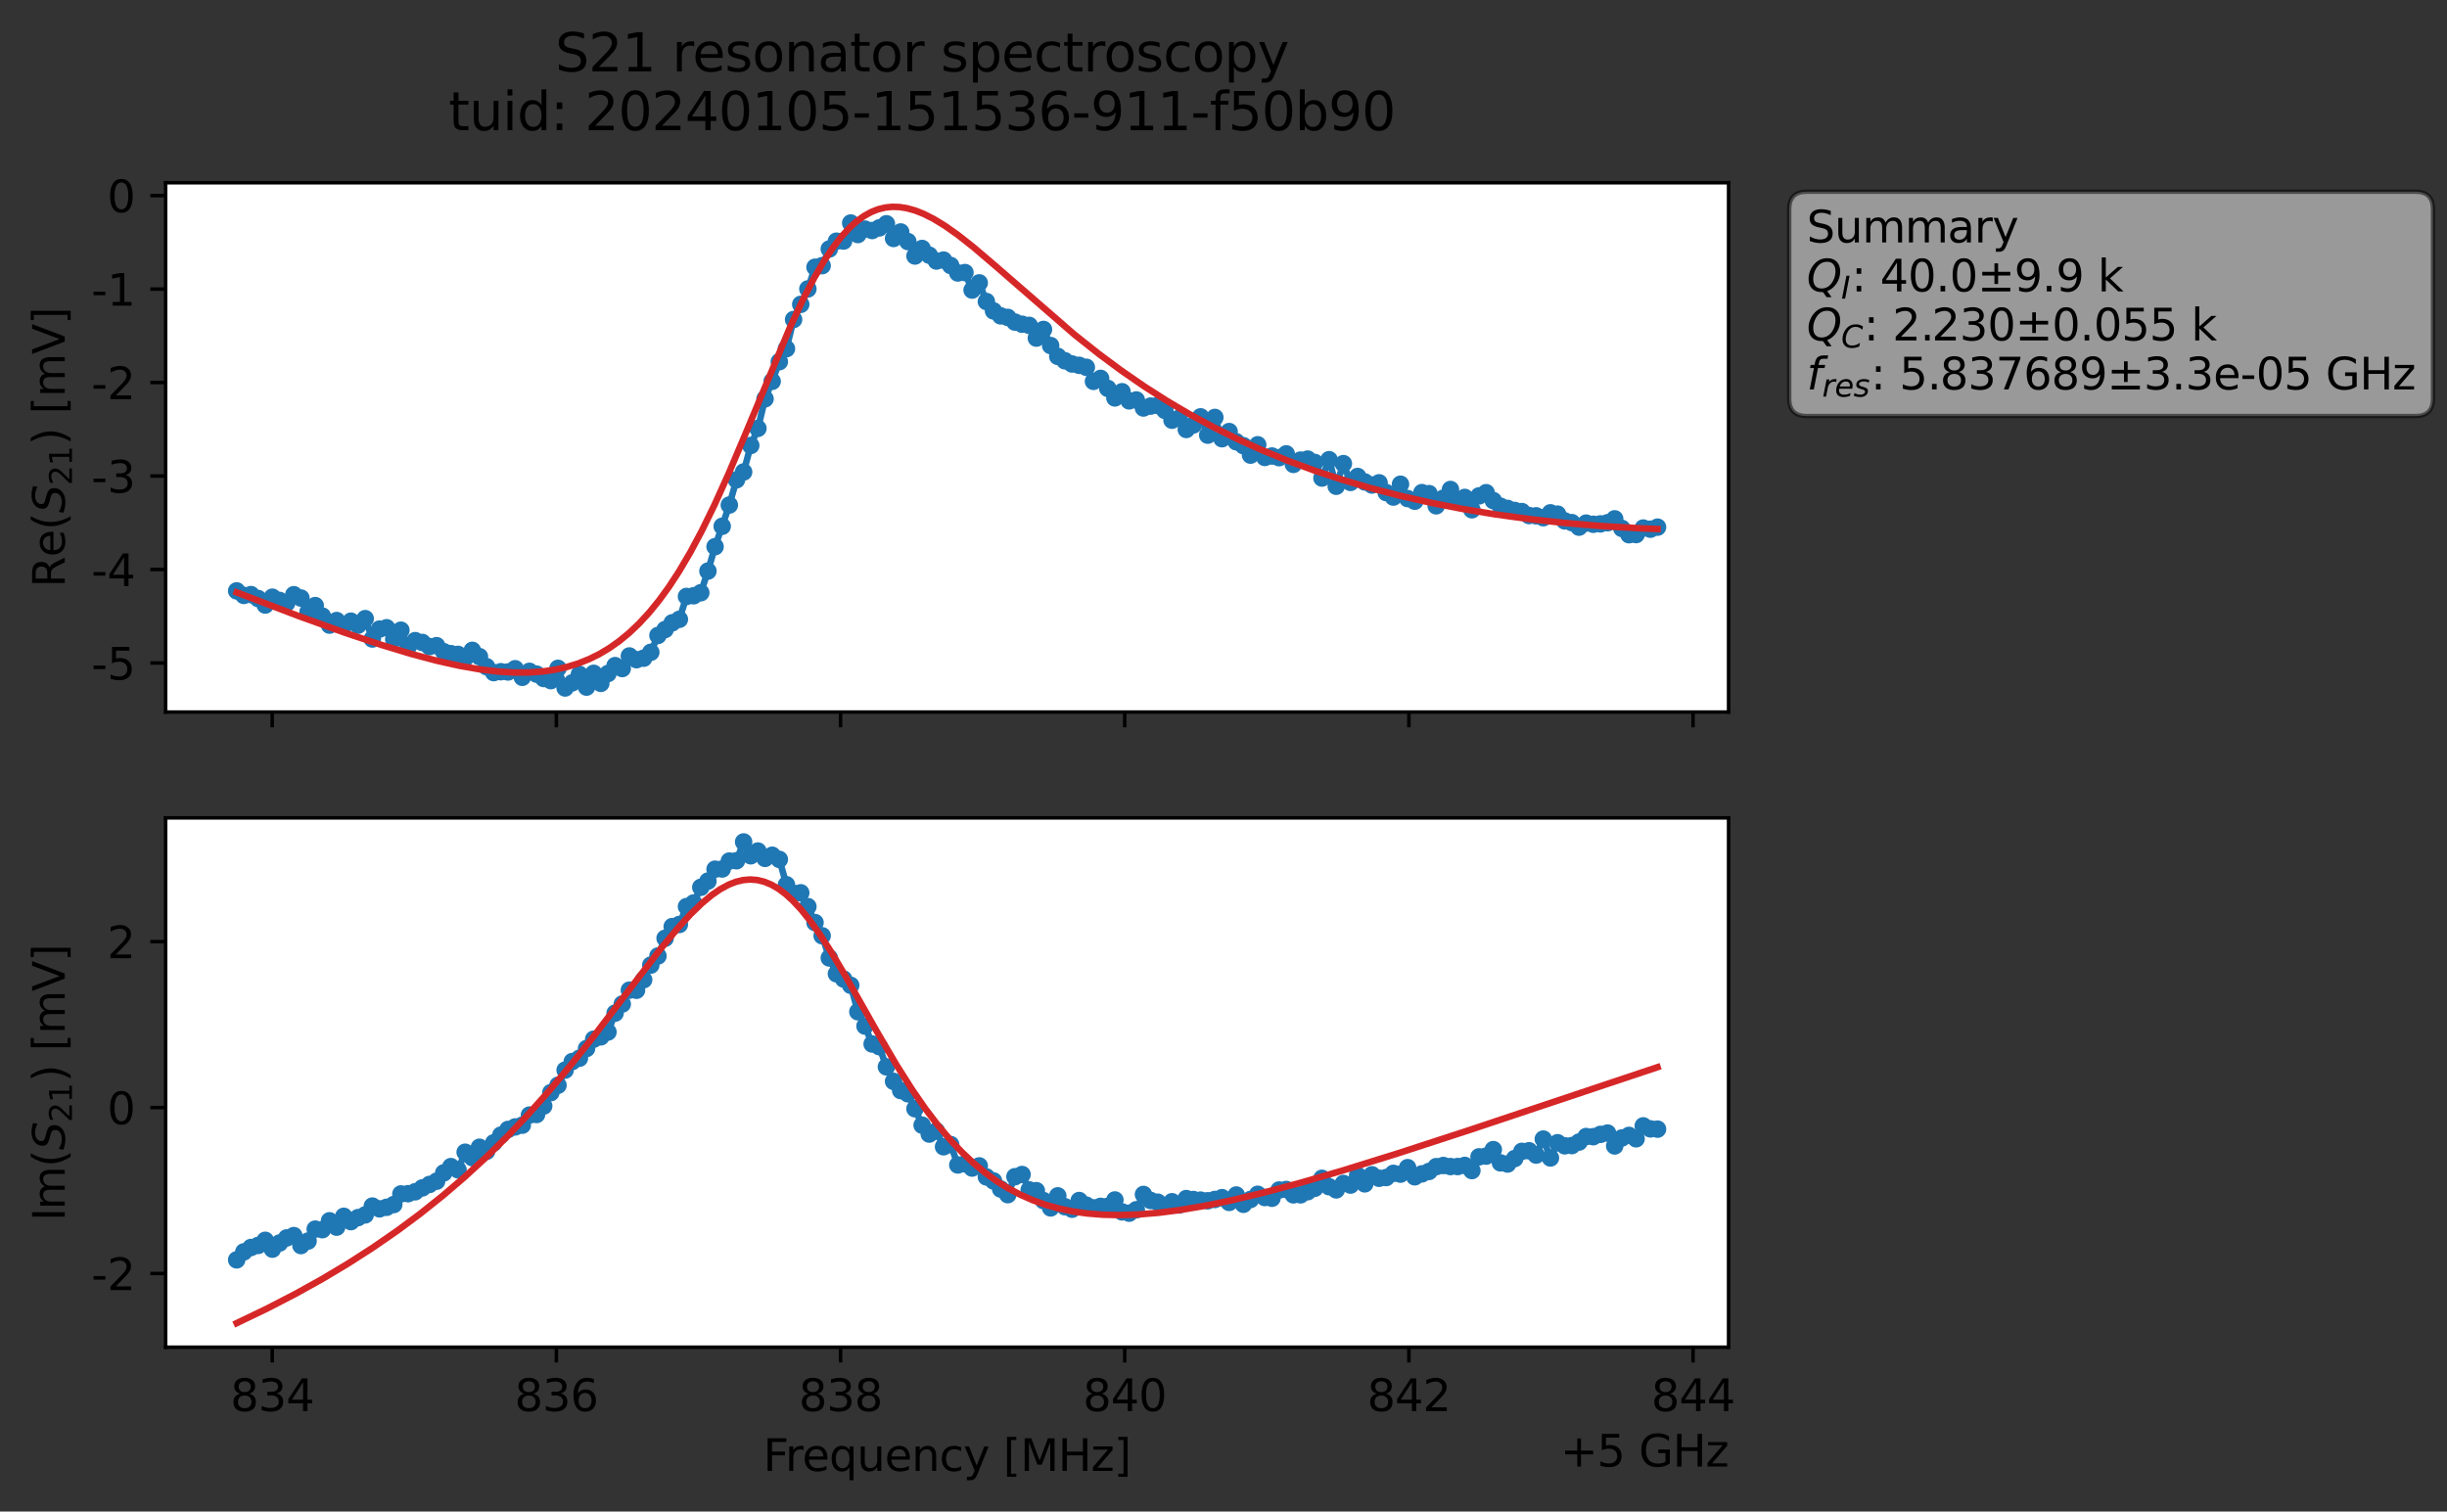 <?xml version="1.0" encoding="utf-8" standalone="no"?>
<!DOCTYPE svg PUBLIC "-//W3C//DTD SVG 1.1//EN"
  "http://www.w3.org/Graphics/SVG/1.1/DTD/svg11.dtd">
<svg xmlns:xlink="http://www.w3.org/1999/xlink" width="559.124pt" height="345.428pt" viewBox="0 0 559.124 345.428" xmlns="http://www.w3.org/2000/svg" version="1.1">
 <rect x="0" y="0" width="559.124" height="345.428" fill="#333333" stroke="none"/>
 <defs>
  <style type="text/css">*{stroke-linejoin: round; stroke-linecap: butt}</style>
 </defs>
 <g id="figure_1">
  <g id="patch_1">
   <path d="M 0 345.428 
L 559.124 345.428 
L 559.124 -0 
L 0 -0 
L 0 345.428 
z
" style="fill: none; opacity: 0"/>
  </g>
  <g id="axes_1">
   <g id="patch_2">
    <path d="M 37.848 162.72 
L 394.968 162.72 
L 394.968 41.76 
L 37.848 41.76 
z
" style="fill: #ffffff"/>
   </g>
   <g id="matplotlib.axis_1">
    <g id="xtick_1">
     <g id="line2d_1">
      <defs>
       <path id="m143b9995d5" d="M 0 0 
L 0 3.5 
" style="stroke: #000000; stroke-width: 0.8"/>
      </defs>
      <g>
       <use xlink:href="#m143b9995d5" x="62.198" y="162.72" style="stroke: #000000; stroke-width: 0.8"/>
      </g>
     </g>
    </g>
    <g id="xtick_2">
     <g id="line2d_2">
      <g>
       <use xlink:href="#m143b9995d5" x="127.128" y="162.72" style="stroke: #000000; stroke-width: 0.8"/>
      </g>
     </g>
    </g>
    <g id="xtick_3">
     <g id="line2d_3">
      <g>
       <use xlink:href="#m143b9995d5" x="192.059" y="162.72" style="stroke: #000000; stroke-width: 0.8"/>
      </g>
     </g>
    </g>
    <g id="xtick_4">
     <g id="line2d_4">
      <g>
       <use xlink:href="#m143b9995d5" x="256.99" y="162.72" style="stroke: #000000; stroke-width: 0.8"/>
      </g>
     </g>
    </g>
    <g id="xtick_5">
     <g id="line2d_5">
      <g>
       <use xlink:href="#m143b9995d5" x="321.921" y="162.72" style="stroke: #000000; stroke-width: 0.8"/>
      </g>
     </g>
    </g>
    <g id="xtick_6">
     <g id="line2d_6">
      <g>
       <use xlink:href="#m143b9995d5" x="386.852" y="162.72" style="stroke: #000000; stroke-width: 0.8"/>
      </g>
     </g>
    </g>
   </g>
   <g id="matplotlib.axis_2">
    <g id="ytick_1">
     <g id="line2d_7">
      <defs>
       <path id="m6260caa1b6" d="M 0 0 
L -3.5 0 
" style="stroke: #000000; stroke-width: 0.8"/>
      </defs>
      <g>
       <use xlink:href="#m6260caa1b6" x="37.848" y="151.51" style="stroke: #000000; stroke-width: 0.8"/>
      </g>
     </g>
     <g id="text_1">
      <!-- -5 -->
      <g transform="translate(20.878 155.309) scale(0.1 -0.1)">
       <defs>
        <path id="DejaVuSans-2d" d="M 313 2009 
L 1997 2009 
L 1997 1497 
L 313 1497 
L 313 2009 
z
" transform="scale(0.016)"/>
        <path id="DejaVuSans-35" d="M 691 4666 
L 3169 4666 
L 3169 4134 
L 1269 4134 
L 1269 2991 
Q 1406 3038 1543 3061 
Q 1681 3084 1819 3084 
Q 2600 3084 3056 2656 
Q 3513 2228 3513 1497 
Q 3513 744 3044 326 
Q 2575 -91 1722 -91 
Q 1428 -91 1123 -41 
Q 819 9 494 109 
L 494 744 
Q 775 591 1075 516 
Q 1375 441 1709 441 
Q 2250 441 2565 725 
Q 2881 1009 2881 1497 
Q 2881 1984 2565 2268 
Q 2250 2553 1709 2553 
Q 1456 2553 1204 2497 
Q 953 2441 691 2322 
L 691 4666 
z
" transform="scale(0.016)"/>
       </defs>
       <use xlink:href="#DejaVuSans-2d"/>
       <use xlink:href="#DejaVuSans-35" x="36.084"/>
      </g>
     </g>
    </g>
    <g id="ytick_2">
     <g id="line2d_8">
      <g>
       <use xlink:href="#m6260caa1b6" x="37.848" y="130.147" style="stroke: #000000; stroke-width: 0.8"/>
      </g>
     </g>
     <g id="text_2">
      <!-- -4 -->
      <g transform="translate(20.878 133.947) scale(0.1 -0.1)">
       <defs>
        <path id="DejaVuSans-34" d="M 2419 4116 
L 825 1625 
L 2419 1625 
L 2419 4116 
z
M 2253 4666 
L 3047 4666 
L 3047 1625 
L 3713 1625 
L 3713 1100 
L 3047 1100 
L 3047 0 
L 2419 0 
L 2419 1100 
L 313 1100 
L 313 1709 
L 2253 4666 
z
" transform="scale(0.016)"/>
       </defs>
       <use xlink:href="#DejaVuSans-2d"/>
       <use xlink:href="#DejaVuSans-34" x="36.084"/>
      </g>
     </g>
    </g>
    <g id="ytick_3">
     <g id="line2d_9">
      <g>
       <use xlink:href="#m6260caa1b6" x="37.848" y="108.785" style="stroke: #000000; stroke-width: 0.8"/>
      </g>
     </g>
     <g id="text_3">
      <!-- -3 -->
      <g transform="translate(20.878 112.585) scale(0.1 -0.1)">
       <defs>
        <path id="DejaVuSans-33" d="M 2597 2516 
Q 3050 2419 3304 2112 
Q 3559 1806 3559 1356 
Q 3559 666 3084 287 
Q 2609 -91 1734 -91 
Q 1441 -91 1130 -33 
Q 819 25 488 141 
L 488 750 
Q 750 597 1062 519 
Q 1375 441 1716 441 
Q 2309 441 2620 675 
Q 2931 909 2931 1356 
Q 2931 1769 2642 2001 
Q 2353 2234 1838 2234 
L 1294 2234 
L 1294 2753 
L 1863 2753 
Q 2328 2753 2575 2939 
Q 2822 3125 2822 3475 
Q 2822 3834 2567 4026 
Q 2313 4219 1838 4219 
Q 1578 4219 1281 4162 
Q 984 4106 628 3988 
L 628 4550 
Q 988 4650 1302 4700 
Q 1616 4750 1894 4750 
Q 2613 4750 3031 4423 
Q 3450 4097 3450 3541 
Q 3450 3153 3228 2886 
Q 3006 2619 2597 2516 
z
" transform="scale(0.016)"/>
       </defs>
       <use xlink:href="#DejaVuSans-2d"/>
       <use xlink:href="#DejaVuSans-33" x="36.084"/>
      </g>
     </g>
    </g>
    <g id="ytick_4">
     <g id="line2d_10">
      <g>
       <use xlink:href="#m6260caa1b6" x="37.848" y="87.423" style="stroke: #000000; stroke-width: 0.8"/>
      </g>
     </g>
     <g id="text_4">
      <!-- -2 -->
      <g transform="translate(20.878 91.222) scale(0.1 -0.1)">
       <defs>
        <path id="DejaVuSans-32" d="M 1228 531 
L 3431 531 
L 3431 0 
L 469 0 
L 469 531 
Q 828 903 1448 1529 
Q 2069 2156 2228 2338 
Q 2531 2678 2651 2914 
Q 2772 3150 2772 3378 
Q 2772 3750 2511 3984 
Q 2250 4219 1831 4219 
Q 1534 4219 1204 4116 
Q 875 4013 500 3803 
L 500 4441 
Q 881 4594 1212 4672 
Q 1544 4750 1819 4750 
Q 2544 4750 2975 4387 
Q 3406 4025 3406 3419 
Q 3406 3131 3298 2873 
Q 3191 2616 2906 2266 
Q 2828 2175 2409 1742 
Q 1991 1309 1228 531 
z
" transform="scale(0.016)"/>
       </defs>
       <use xlink:href="#DejaVuSans-2d"/>
       <use xlink:href="#DejaVuSans-32" x="36.084"/>
      </g>
     </g>
    </g>
    <g id="ytick_5">
     <g id="line2d_11">
      <g>
       <use xlink:href="#m6260caa1b6" x="37.848" y="66.061" style="stroke: #000000; stroke-width: 0.8"/>
      </g>
     </g>
     <g id="text_5">
      <!-- -1 -->
      <g transform="translate(20.878 69.86) scale(0.1 -0.1)">
       <defs>
        <path id="DejaVuSans-31" d="M 794 531 
L 1825 531 
L 1825 4091 
L 703 3866 
L 703 4441 
L 1819 4666 
L 2450 4666 
L 2450 531 
L 3481 531 
L 3481 0 
L 794 0 
L 794 531 
z
" transform="scale(0.016)"/>
       </defs>
       <use xlink:href="#DejaVuSans-2d"/>
       <use xlink:href="#DejaVuSans-31" x="36.084"/>
      </g>
     </g>
    </g>
    <g id="ytick_6">
     <g id="line2d_12">
      <g>
       <use xlink:href="#m6260caa1b6" x="37.848" y="44.699" style="stroke: #000000; stroke-width: 0.8"/>
      </g>
     </g>
     <g id="text_6">
      <!-- 0 -->
      <g transform="translate(24.486 48.498) scale(0.1 -0.1)">
       <defs>
        <path id="DejaVuSans-30" d="M 2034 4250 
Q 1547 4250 1301 3770 
Q 1056 3291 1056 2328 
Q 1056 1369 1301 889 
Q 1547 409 2034 409 
Q 2525 409 2770 889 
Q 3016 1369 3016 2328 
Q 3016 3291 2770 3770 
Q 2525 4250 2034 4250 
z
M 2034 4750 
Q 2819 4750 3233 4129 
Q 3647 3509 3647 2328 
Q 3647 1150 3233 529 
Q 2819 -91 2034 -91 
Q 1250 -91 836 529 
Q 422 1150 422 2328 
Q 422 3509 836 4129 
Q 1250 4750 2034 4750 
z
" transform="scale(0.016)"/>
       </defs>
       <use xlink:href="#DejaVuSans-30"/>
      </g>
     </g>
    </g>
    <g id="text_7">
     <!-- Re$(S_{21})$ [mV] -->
     <g transform="translate(14.798 134.24) rotate(-90) scale(0.1 -0.1)">
      <defs>
       <path id="DejaVuSans-52" d="M 2841 2188 
Q 3044 2119 3236 1894 
Q 3428 1669 3622 1275 
L 4263 0 
L 3584 0 
L 2988 1197 
Q 2756 1666 2539 1819 
Q 2322 1972 1947 1972 
L 1259 1972 
L 1259 0 
L 628 0 
L 628 4666 
L 2053 4666 
Q 2853 4666 3247 4331 
Q 3641 3997 3641 3322 
Q 3641 2881 3436 2590 
Q 3231 2300 2841 2188 
z
M 1259 4147 
L 1259 2491 
L 2053 2491 
Q 2509 2491 2742 2702 
Q 2975 2913 2975 3322 
Q 2975 3731 2742 3939 
Q 2509 4147 2053 4147 
L 1259 4147 
z
" transform="scale(0.016)"/>
       <path id="DejaVuSans-65" d="M 3597 1894 
L 3597 1613 
L 953 1613 
Q 991 1019 1311 708 
Q 1631 397 2203 397 
Q 2534 397 2845 478 
Q 3156 559 3463 722 
L 3463 178 
Q 3153 47 2828 -22 
Q 2503 -91 2169 -91 
Q 1331 -91 842 396 
Q 353 884 353 1716 
Q 353 2575 817 3079 
Q 1281 3584 2069 3584 
Q 2775 3584 3186 3129 
Q 3597 2675 3597 1894 
z
M 3022 2063 
Q 3016 2534 2758 2815 
Q 2500 3097 2075 3097 
Q 1594 3097 1305 2825 
Q 1016 2553 972 2059 
L 3022 2063 
z
" transform="scale(0.016)"/>
       <path id="DejaVuSans-28" d="M 1984 4856 
Q 1566 4138 1362 3434 
Q 1159 2731 1159 2009 
Q 1159 1288 1364 580 
Q 1569 -128 1984 -844 
L 1484 -844 
Q 1016 -109 783 600 
Q 550 1309 550 2009 
Q 550 2706 781 3412 
Q 1013 4119 1484 4856 
L 1984 4856 
z
" transform="scale(0.016)"/>
       <path id="DejaVuSans-Oblique-53" d="M 3859 4513 
L 3738 3897 
Q 3422 4066 3111 4152 
Q 2800 4238 2509 4238 
Q 1944 4238 1609 3991 
Q 1275 3744 1275 3334 
Q 1275 3109 1398 2989 
Q 1522 2869 2034 2731 
L 2413 2638 
Q 3053 2472 3303 2217 
Q 3553 1963 3553 1503 
Q 3553 797 2998 353 
Q 2444 -91 1538 -91 
Q 1166 -91 791 -17 
Q 416 56 38 206 
L 166 856 
Q 513 641 861 531 
Q 1209 422 1556 422 
Q 2147 422 2503 684 
Q 2859 947 2859 1369 
Q 2859 1650 2717 1795 
Q 2575 1941 2106 2059 
L 1728 2156 
Q 1081 2325 845 2545 
Q 609 2766 609 3163 
Q 609 3859 1145 4304 
Q 1681 4750 2541 4750 
Q 2875 4750 3203 4690 
Q 3531 4631 3859 4513 
z
" transform="scale(0.016)"/>
       <path id="DejaVuSans-29" d="M 513 4856 
L 1013 4856 
Q 1481 4119 1714 3412 
Q 1947 2706 1947 2009 
Q 1947 1309 1714 600 
Q 1481 -109 1013 -844 
L 513 -844 
Q 928 -128 1133 580 
Q 1338 1288 1338 2009 
Q 1338 2731 1133 3434 
Q 928 4138 513 4856 
z
" transform="scale(0.016)"/>
       <path id="DejaVuSans-20" transform="scale(0.016)"/>
       <path id="DejaVuSans-5b" d="M 550 4863 
L 1875 4863 
L 1875 4416 
L 1125 4416 
L 1125 -397 
L 1875 -397 
L 1875 -844 
L 550 -844 
L 550 4863 
z
" transform="scale(0.016)"/>
       <path id="DejaVuSans-6d" d="M 3328 2828 
Q 3544 3216 3844 3400 
Q 4144 3584 4550 3584 
Q 5097 3584 5394 3201 
Q 5691 2819 5691 2113 
L 5691 0 
L 5113 0 
L 5113 2094 
Q 5113 2597 4934 2840 
Q 4756 3084 4391 3084 
Q 3944 3084 3684 2787 
Q 3425 2491 3425 1978 
L 3425 0 
L 2847 0 
L 2847 2094 
Q 2847 2600 2669 2842 
Q 2491 3084 2119 3084 
Q 1678 3084 1418 2786 
Q 1159 2488 1159 1978 
L 1159 0 
L 581 0 
L 581 3500 
L 1159 3500 
L 1159 2956 
Q 1356 3278 1631 3431 
Q 1906 3584 2284 3584 
Q 2666 3584 2933 3390 
Q 3200 3197 3328 2828 
z
" transform="scale(0.016)"/>
       <path id="DejaVuSans-56" d="M 1831 0 
L 50 4666 
L 709 4666 
L 2188 738 
L 3669 4666 
L 4325 4666 
L 2547 0 
L 1831 0 
z
" transform="scale(0.016)"/>
       <path id="DejaVuSans-5d" d="M 1947 4863 
L 1947 -844 
L 622 -844 
L 622 -397 
L 1369 -397 
L 1369 4416 
L 622 4416 
L 622 4863 
L 1947 4863 
z
" transform="scale(0.016)"/>
      </defs>
      <use xlink:href="#DejaVuSans-52" transform="translate(0 0.016)"/>
      <use xlink:href="#DejaVuSans-65" transform="translate(69.482 0.016)"/>
      <use xlink:href="#DejaVuSans-28" transform="translate(131.006 0.016)"/>
      <use xlink:href="#DejaVuSans-Oblique-53" transform="translate(170.02 0.016)"/>
      <use xlink:href="#DejaVuSans-32" transform="translate(233.496 -16.391) scale(0.7)"/>
      <use xlink:href="#DejaVuSans-31" transform="translate(278.032 -16.391) scale(0.7)"/>
      <use xlink:href="#DejaVuSans-29" transform="translate(325.303 0.016)"/>
      <use xlink:href="#DejaVuSans-20" transform="translate(364.316 0.016)"/>
      <use xlink:href="#DejaVuSans-5b" transform="translate(396.104 0.016)"/>
      <use xlink:href="#DejaVuSans-6d" transform="translate(435.117 0.016)"/>
      <use xlink:href="#DejaVuSans-56" transform="translate(532.529 0.016)"/>
      <use xlink:href="#DejaVuSans-5d" transform="translate(600.938 0.016)"/>
     </g>
    </g>
   </g>
   <g id="line2d_13">
    <path d="M 54.081 135.039 
L 55.713 136.072 
L 57.344 135.886 
L 58.975 136.778 
L 60.607 138.27 
L 62.238 136.479 
L 63.87 137.217 
L 65.501 137.828 
L 67.133 135.912 
L 68.764 136.672 
L 70.395 139.811 
L 72.027 138.395 
L 73.658 140.791 
L 75.29 142.858 
L 76.921 141.813 
L 78.553 142.945 
L 80.184 141.959 
L 81.815 142.871 
L 83.447 141.379 
L 85.078 146.032 
L 86.71 143.773 
L 88.341 143.463 
L 89.973 146.096 
L 91.604 144.02 
L 93.235 147.842 
L 94.867 146.407 
L 96.498 146.823 
L 98.13 147.759 
L 99.761 147.556 
L 101.393 148.932 
L 103.024 149.376 
L 104.655 149.547 
L 106.287 150.388 
L 107.918 148.624 
L 109.55 150.065 
L 111.181 152.367 
L 112.813 153.711 
L 114.444 153.506 
L 116.076 153.564 
L 117.707 152.825 
L 119.338 154.784 
L 120.97 153.418 
L 122.601 154.061 
L 124.233 155.059 
L 125.864 155.543 
L 127.496 152.739 
L 129.127 157.222 
L 130.758 156.045 
L 132.39 154.104 
L 134.021 157.025 
L 135.653 153.876 
L 137.284 156.168 
L 138.916 153.926 
L 140.547 152.113 
L 142.178 152.785 
L 143.81 149.909 
L 145.441 150.758 
L 147.073 150.42 
L 148.704 149.067 
L 150.336 145.223 
L 151.967 143.868 
L 153.598 142.332 
L 155.23 141.532 
L 156.861 136.31 
L 158.493 136.148 
L 160.124 135.459 
L 161.756 130.511 
L 163.387 124.93 
L 166.65 115.417 
L 168.281 109.655 
L 169.913 107.865 
L 171.544 101.805 
L 173.176 97.899 
L 174.807 91.145 
L 176.438 87.144 
L 178.07 82.658 
L 179.701 79.686 
L 181.333 73.015 
L 184.596 66.032 
L 186.227 61.071 
L 187.858 60.709 
L 189.49 56.909 
L 191.121 55.121 
L 192.753 55.086 
L 194.384 50.97 
L 196.016 53.597 
L 197.647 52.356 
L 199.278 52.683 
L 200.91 52.082 
L 202.541 51.141 
L 204.173 54.493 
L 205.804 53.014 
L 207.436 55.201 
L 209.067 58.506 
L 210.698 56.785 
L 212.33 58.321 
L 213.961 59.653 
L 215.593 59.435 
L 217.224 60.679 
L 218.856 62.382 
L 220.487 62.292 
L 222.118 66.29 
L 223.75 64.648 
L 225.381 68.904 
L 227.013 71.051 
L 228.644 72.185 
L 230.276 72.538 
L 231.907 73.604 
L 233.538 74.096 
L 235.17 74.359 
L 236.801 77.266 
L 238.433 75.286 
L 240.064 78.973 
L 241.696 81.441 
L 243.327 82.449 
L 244.958 83.185 
L 246.59 83.488 
L 248.221 83.938 
L 249.853 87.152 
L 251.484 86.473 
L 254.747 90.937 
L 256.378 89.523 
L 258.01 91.608 
L 259.641 91.403 
L 261.273 93.237 
L 262.904 92.803 
L 264.536 92.658 
L 266.167 93.783 
L 267.798 96.031 
L 269.43 95.568 
L 271.061 98.149 
L 272.693 97.111 
L 274.324 95.261 
L 275.956 99.446 
L 277.587 95.398 
L 279.218 100.26 
L 280.85 98.626 
L 282.481 100.961 
L 284.113 101.857 
L 285.744 104.009 
L 287.376 101.647 
L 289.007 104.54 
L 290.638 104.216 
L 292.27 104.591 
L 293.901 103.726 
L 295.533 106.126 
L 297.164 105.148 
L 298.796 104.915 
L 300.427 105.693 
L 302.059 109.247 
L 303.69 105.055 
L 305.321 111.127 
L 306.953 105.956 
L 308.584 110.249 
L 310.216 108.892 
L 311.847 110.143 
L 313.479 110.841 
L 315.11 110.338 
L 316.741 112.571 
L 318.373 113.594 
L 320.004 110.661 
L 321.636 113.934 
L 323.267 114.545 
L 324.899 112.578 
L 326.53 112.813 
L 328.161 115.598 
L 329.793 113.852 
L 331.424 111.862 
L 333.056 114.46 
L 334.687 113.677 
L 336.319 116.498 
L 337.95 113.324 
L 339.581 112.6 
L 341.213 114.402 
L 342.844 115.686 
L 346.107 116.654 
L 347.739 116.91 
L 349.37 117.817 
L 351.001 117.877 
L 352.633 118.314 
L 354.264 117.198 
L 355.896 117.5 
L 357.527 119.043 
L 359.159 119.437 
L 360.79 120.474 
L 362.421 119.548 
L 364.053 119.812 
L 365.684 119.725 
L 367.316 119.463 
L 368.947 118.572 
L 370.579 120.757 
L 372.21 122.198 
L 373.841 122.169 
L 375.473 120.676 
L 377.104 120.938 
L 378.736 120.471 
L 378.736 120.471 
" clip-path="url(#pcda036af07)" style="fill: none; stroke: #1f77b4; stroke-width: 1.5; stroke-linecap: square"/>
    <defs>
     <path id="m34b9063ebe" d="M 0 1.5 
C 0.398 1.5 0.779 1.342 1.061 1.061 
C 1.342 0.779 1.5 0.398 1.5 0 
C 1.5 -0.398 1.342 -0.779 1.061 -1.061 
C 0.779 -1.342 0.398 -1.5 0 -1.5 
C -0.398 -1.5 -0.779 -1.342 -1.061 -1.061 
C -1.342 -0.779 -1.5 -0.398 -1.5 0 
C -1.5 0.398 -1.342 0.779 -1.061 1.061 
C -0.779 1.342 -0.398 1.5 0 1.5 
z
" style="stroke: #1f77b4"/>
    </defs>
    <g clip-path="url(#pcda036af07)">
     <use xlink:href="#m34b9063ebe" x="54.081" y="135.039" style="fill: #1f77b4; stroke: #1f77b4"/>
     <use xlink:href="#m34b9063ebe" x="55.713" y="136.072" style="fill: #1f77b4; stroke: #1f77b4"/>
     <use xlink:href="#m34b9063ebe" x="57.344" y="135.886" style="fill: #1f77b4; stroke: #1f77b4"/>
     <use xlink:href="#m34b9063ebe" x="58.975" y="136.778" style="fill: #1f77b4; stroke: #1f77b4"/>
     <use xlink:href="#m34b9063ebe" x="60.607" y="138.27" style="fill: #1f77b4; stroke: #1f77b4"/>
     <use xlink:href="#m34b9063ebe" x="62.238" y="136.479" style="fill: #1f77b4; stroke: #1f77b4"/>
     <use xlink:href="#m34b9063ebe" x="63.87" y="137.217" style="fill: #1f77b4; stroke: #1f77b4"/>
     <use xlink:href="#m34b9063ebe" x="65.501" y="137.828" style="fill: #1f77b4; stroke: #1f77b4"/>
     <use xlink:href="#m34b9063ebe" x="67.133" y="135.912" style="fill: #1f77b4; stroke: #1f77b4"/>
     <use xlink:href="#m34b9063ebe" x="68.764" y="136.672" style="fill: #1f77b4; stroke: #1f77b4"/>
     <use xlink:href="#m34b9063ebe" x="70.395" y="139.811" style="fill: #1f77b4; stroke: #1f77b4"/>
     <use xlink:href="#m34b9063ebe" x="72.027" y="138.395" style="fill: #1f77b4; stroke: #1f77b4"/>
     <use xlink:href="#m34b9063ebe" x="73.658" y="140.791" style="fill: #1f77b4; stroke: #1f77b4"/>
     <use xlink:href="#m34b9063ebe" x="75.29" y="142.858" style="fill: #1f77b4; stroke: #1f77b4"/>
     <use xlink:href="#m34b9063ebe" x="76.921" y="141.813" style="fill: #1f77b4; stroke: #1f77b4"/>
     <use xlink:href="#m34b9063ebe" x="78.553" y="142.945" style="fill: #1f77b4; stroke: #1f77b4"/>
     <use xlink:href="#m34b9063ebe" x="80.184" y="141.959" style="fill: #1f77b4; stroke: #1f77b4"/>
     <use xlink:href="#m34b9063ebe" x="81.815" y="142.871" style="fill: #1f77b4; stroke: #1f77b4"/>
     <use xlink:href="#m34b9063ebe" x="83.447" y="141.379" style="fill: #1f77b4; stroke: #1f77b4"/>
     <use xlink:href="#m34b9063ebe" x="85.078" y="146.032" style="fill: #1f77b4; stroke: #1f77b4"/>
     <use xlink:href="#m34b9063ebe" x="86.71" y="143.773" style="fill: #1f77b4; stroke: #1f77b4"/>
     <use xlink:href="#m34b9063ebe" x="88.341" y="143.463" style="fill: #1f77b4; stroke: #1f77b4"/>
     <use xlink:href="#m34b9063ebe" x="89.973" y="146.096" style="fill: #1f77b4; stroke: #1f77b4"/>
     <use xlink:href="#m34b9063ebe" x="91.604" y="144.02" style="fill: #1f77b4; stroke: #1f77b4"/>
     <use xlink:href="#m34b9063ebe" x="93.235" y="147.842" style="fill: #1f77b4; stroke: #1f77b4"/>
     <use xlink:href="#m34b9063ebe" x="94.867" y="146.407" style="fill: #1f77b4; stroke: #1f77b4"/>
     <use xlink:href="#m34b9063ebe" x="96.498" y="146.823" style="fill: #1f77b4; stroke: #1f77b4"/>
     <use xlink:href="#m34b9063ebe" x="98.13" y="147.759" style="fill: #1f77b4; stroke: #1f77b4"/>
     <use xlink:href="#m34b9063ebe" x="99.761" y="147.556" style="fill: #1f77b4; stroke: #1f77b4"/>
     <use xlink:href="#m34b9063ebe" x="101.393" y="148.932" style="fill: #1f77b4; stroke: #1f77b4"/>
     <use xlink:href="#m34b9063ebe" x="103.024" y="149.376" style="fill: #1f77b4; stroke: #1f77b4"/>
     <use xlink:href="#m34b9063ebe" x="104.655" y="149.547" style="fill: #1f77b4; stroke: #1f77b4"/>
     <use xlink:href="#m34b9063ebe" x="106.287" y="150.388" style="fill: #1f77b4; stroke: #1f77b4"/>
     <use xlink:href="#m34b9063ebe" x="107.918" y="148.624" style="fill: #1f77b4; stroke: #1f77b4"/>
     <use xlink:href="#m34b9063ebe" x="109.55" y="150.065" style="fill: #1f77b4; stroke: #1f77b4"/>
     <use xlink:href="#m34b9063ebe" x="111.181" y="152.367" style="fill: #1f77b4; stroke: #1f77b4"/>
     <use xlink:href="#m34b9063ebe" x="112.813" y="153.711" style="fill: #1f77b4; stroke: #1f77b4"/>
     <use xlink:href="#m34b9063ebe" x="114.444" y="153.506" style="fill: #1f77b4; stroke: #1f77b4"/>
     <use xlink:href="#m34b9063ebe" x="116.076" y="153.564" style="fill: #1f77b4; stroke: #1f77b4"/>
     <use xlink:href="#m34b9063ebe" x="117.707" y="152.825" style="fill: #1f77b4; stroke: #1f77b4"/>
     <use xlink:href="#m34b9063ebe" x="119.338" y="154.784" style="fill: #1f77b4; stroke: #1f77b4"/>
     <use xlink:href="#m34b9063ebe" x="120.97" y="153.418" style="fill: #1f77b4; stroke: #1f77b4"/>
     <use xlink:href="#m34b9063ebe" x="122.601" y="154.061" style="fill: #1f77b4; stroke: #1f77b4"/>
     <use xlink:href="#m34b9063ebe" x="124.233" y="155.059" style="fill: #1f77b4; stroke: #1f77b4"/>
     <use xlink:href="#m34b9063ebe" x="125.864" y="155.543" style="fill: #1f77b4; stroke: #1f77b4"/>
     <use xlink:href="#m34b9063ebe" x="127.496" y="152.739" style="fill: #1f77b4; stroke: #1f77b4"/>
     <use xlink:href="#m34b9063ebe" x="129.127" y="157.222" style="fill: #1f77b4; stroke: #1f77b4"/>
     <use xlink:href="#m34b9063ebe" x="130.758" y="156.045" style="fill: #1f77b4; stroke: #1f77b4"/>
     <use xlink:href="#m34b9063ebe" x="132.39" y="154.104" style="fill: #1f77b4; stroke: #1f77b4"/>
     <use xlink:href="#m34b9063ebe" x="134.021" y="157.025" style="fill: #1f77b4; stroke: #1f77b4"/>
     <use xlink:href="#m34b9063ebe" x="135.653" y="153.876" style="fill: #1f77b4; stroke: #1f77b4"/>
     <use xlink:href="#m34b9063ebe" x="137.284" y="156.168" style="fill: #1f77b4; stroke: #1f77b4"/>
     <use xlink:href="#m34b9063ebe" x="138.916" y="153.926" style="fill: #1f77b4; stroke: #1f77b4"/>
     <use xlink:href="#m34b9063ebe" x="140.547" y="152.113" style="fill: #1f77b4; stroke: #1f77b4"/>
     <use xlink:href="#m34b9063ebe" x="142.178" y="152.785" style="fill: #1f77b4; stroke: #1f77b4"/>
     <use xlink:href="#m34b9063ebe" x="143.81" y="149.909" style="fill: #1f77b4; stroke: #1f77b4"/>
     <use xlink:href="#m34b9063ebe" x="145.441" y="150.758" style="fill: #1f77b4; stroke: #1f77b4"/>
     <use xlink:href="#m34b9063ebe" x="147.073" y="150.42" style="fill: #1f77b4; stroke: #1f77b4"/>
     <use xlink:href="#m34b9063ebe" x="148.704" y="149.067" style="fill: #1f77b4; stroke: #1f77b4"/>
     <use xlink:href="#m34b9063ebe" x="150.336" y="145.223" style="fill: #1f77b4; stroke: #1f77b4"/>
     <use xlink:href="#m34b9063ebe" x="151.967" y="143.868" style="fill: #1f77b4; stroke: #1f77b4"/>
     <use xlink:href="#m34b9063ebe" x="153.598" y="142.332" style="fill: #1f77b4; stroke: #1f77b4"/>
     <use xlink:href="#m34b9063ebe" x="155.23" y="141.532" style="fill: #1f77b4; stroke: #1f77b4"/>
     <use xlink:href="#m34b9063ebe" x="156.861" y="136.31" style="fill: #1f77b4; stroke: #1f77b4"/>
     <use xlink:href="#m34b9063ebe" x="158.493" y="136.148" style="fill: #1f77b4; stroke: #1f77b4"/>
     <use xlink:href="#m34b9063ebe" x="160.124" y="135.459" style="fill: #1f77b4; stroke: #1f77b4"/>
     <use xlink:href="#m34b9063ebe" x="161.756" y="130.511" style="fill: #1f77b4; stroke: #1f77b4"/>
     <use xlink:href="#m34b9063ebe" x="163.387" y="124.93" style="fill: #1f77b4; stroke: #1f77b4"/>
     <use xlink:href="#m34b9063ebe" x="165.018" y="120.273" style="fill: #1f77b4; stroke: #1f77b4"/>
     <use xlink:href="#m34b9063ebe" x="166.65" y="115.417" style="fill: #1f77b4; stroke: #1f77b4"/>
     <use xlink:href="#m34b9063ebe" x="168.281" y="109.655" style="fill: #1f77b4; stroke: #1f77b4"/>
     <use xlink:href="#m34b9063ebe" x="169.913" y="107.865" style="fill: #1f77b4; stroke: #1f77b4"/>
     <use xlink:href="#m34b9063ebe" x="171.544" y="101.805" style="fill: #1f77b4; stroke: #1f77b4"/>
     <use xlink:href="#m34b9063ebe" x="173.176" y="97.899" style="fill: #1f77b4; stroke: #1f77b4"/>
     <use xlink:href="#m34b9063ebe" x="174.807" y="91.145" style="fill: #1f77b4; stroke: #1f77b4"/>
     <use xlink:href="#m34b9063ebe" x="176.438" y="87.144" style="fill: #1f77b4; stroke: #1f77b4"/>
     <use xlink:href="#m34b9063ebe" x="178.07" y="82.658" style="fill: #1f77b4; stroke: #1f77b4"/>
     <use xlink:href="#m34b9063ebe" x="179.701" y="79.686" style="fill: #1f77b4; stroke: #1f77b4"/>
     <use xlink:href="#m34b9063ebe" x="181.333" y="73.015" style="fill: #1f77b4; stroke: #1f77b4"/>
     <use xlink:href="#m34b9063ebe" x="182.964" y="69.554" style="fill: #1f77b4; stroke: #1f77b4"/>
     <use xlink:href="#m34b9063ebe" x="184.596" y="66.032" style="fill: #1f77b4; stroke: #1f77b4"/>
     <use xlink:href="#m34b9063ebe" x="186.227" y="61.071" style="fill: #1f77b4; stroke: #1f77b4"/>
     <use xlink:href="#m34b9063ebe" x="187.858" y="60.709" style="fill: #1f77b4; stroke: #1f77b4"/>
     <use xlink:href="#m34b9063ebe" x="189.49" y="56.909" style="fill: #1f77b4; stroke: #1f77b4"/>
     <use xlink:href="#m34b9063ebe" x="191.121" y="55.121" style="fill: #1f77b4; stroke: #1f77b4"/>
     <use xlink:href="#m34b9063ebe" x="192.753" y="55.086" style="fill: #1f77b4; stroke: #1f77b4"/>
     <use xlink:href="#m34b9063ebe" x="194.384" y="50.97" style="fill: #1f77b4; stroke: #1f77b4"/>
     <use xlink:href="#m34b9063ebe" x="196.016" y="53.597" style="fill: #1f77b4; stroke: #1f77b4"/>
     <use xlink:href="#m34b9063ebe" x="197.647" y="52.356" style="fill: #1f77b4; stroke: #1f77b4"/>
     <use xlink:href="#m34b9063ebe" x="199.278" y="52.683" style="fill: #1f77b4; stroke: #1f77b4"/>
     <use xlink:href="#m34b9063ebe" x="200.91" y="52.082" style="fill: #1f77b4; stroke: #1f77b4"/>
     <use xlink:href="#m34b9063ebe" x="202.541" y="51.141" style="fill: #1f77b4; stroke: #1f77b4"/>
     <use xlink:href="#m34b9063ebe" x="204.173" y="54.493" style="fill: #1f77b4; stroke: #1f77b4"/>
     <use xlink:href="#m34b9063ebe" x="205.804" y="53.014" style="fill: #1f77b4; stroke: #1f77b4"/>
     <use xlink:href="#m34b9063ebe" x="207.436" y="55.201" style="fill: #1f77b4; stroke: #1f77b4"/>
     <use xlink:href="#m34b9063ebe" x="209.067" y="58.506" style="fill: #1f77b4; stroke: #1f77b4"/>
     <use xlink:href="#m34b9063ebe" x="210.698" y="56.785" style="fill: #1f77b4; stroke: #1f77b4"/>
     <use xlink:href="#m34b9063ebe" x="212.33" y="58.321" style="fill: #1f77b4; stroke: #1f77b4"/>
     <use xlink:href="#m34b9063ebe" x="213.961" y="59.653" style="fill: #1f77b4; stroke: #1f77b4"/>
     <use xlink:href="#m34b9063ebe" x="215.593" y="59.435" style="fill: #1f77b4; stroke: #1f77b4"/>
     <use xlink:href="#m34b9063ebe" x="217.224" y="60.679" style="fill: #1f77b4; stroke: #1f77b4"/>
     <use xlink:href="#m34b9063ebe" x="218.856" y="62.382" style="fill: #1f77b4; stroke: #1f77b4"/>
     <use xlink:href="#m34b9063ebe" x="220.487" y="62.292" style="fill: #1f77b4; stroke: #1f77b4"/>
     <use xlink:href="#m34b9063ebe" x="222.118" y="66.29" style="fill: #1f77b4; stroke: #1f77b4"/>
     <use xlink:href="#m34b9063ebe" x="223.75" y="64.648" style="fill: #1f77b4; stroke: #1f77b4"/>
     <use xlink:href="#m34b9063ebe" x="225.381" y="68.904" style="fill: #1f77b4; stroke: #1f77b4"/>
     <use xlink:href="#m34b9063ebe" x="227.013" y="71.051" style="fill: #1f77b4; stroke: #1f77b4"/>
     <use xlink:href="#m34b9063ebe" x="228.644" y="72.185" style="fill: #1f77b4; stroke: #1f77b4"/>
     <use xlink:href="#m34b9063ebe" x="230.276" y="72.538" style="fill: #1f77b4; stroke: #1f77b4"/>
     <use xlink:href="#m34b9063ebe" x="231.907" y="73.604" style="fill: #1f77b4; stroke: #1f77b4"/>
     <use xlink:href="#m34b9063ebe" x="233.538" y="74.096" style="fill: #1f77b4; stroke: #1f77b4"/>
     <use xlink:href="#m34b9063ebe" x="235.17" y="74.359" style="fill: #1f77b4; stroke: #1f77b4"/>
     <use xlink:href="#m34b9063ebe" x="236.801" y="77.266" style="fill: #1f77b4; stroke: #1f77b4"/>
     <use xlink:href="#m34b9063ebe" x="238.433" y="75.286" style="fill: #1f77b4; stroke: #1f77b4"/>
     <use xlink:href="#m34b9063ebe" x="240.064" y="78.973" style="fill: #1f77b4; stroke: #1f77b4"/>
     <use xlink:href="#m34b9063ebe" x="241.696" y="81.441" style="fill: #1f77b4; stroke: #1f77b4"/>
     <use xlink:href="#m34b9063ebe" x="243.327" y="82.449" style="fill: #1f77b4; stroke: #1f77b4"/>
     <use xlink:href="#m34b9063ebe" x="244.958" y="83.185" style="fill: #1f77b4; stroke: #1f77b4"/>
     <use xlink:href="#m34b9063ebe" x="246.59" y="83.488" style="fill: #1f77b4; stroke: #1f77b4"/>
     <use xlink:href="#m34b9063ebe" x="248.221" y="83.938" style="fill: #1f77b4; stroke: #1f77b4"/>
     <use xlink:href="#m34b9063ebe" x="249.853" y="87.152" style="fill: #1f77b4; stroke: #1f77b4"/>
     <use xlink:href="#m34b9063ebe" x="251.484" y="86.473" style="fill: #1f77b4; stroke: #1f77b4"/>
     <use xlink:href="#m34b9063ebe" x="253.116" y="88.757" style="fill: #1f77b4; stroke: #1f77b4"/>
     <use xlink:href="#m34b9063ebe" x="254.747" y="90.937" style="fill: #1f77b4; stroke: #1f77b4"/>
     <use xlink:href="#m34b9063ebe" x="256.378" y="89.523" style="fill: #1f77b4; stroke: #1f77b4"/>
     <use xlink:href="#m34b9063ebe" x="258.01" y="91.608" style="fill: #1f77b4; stroke: #1f77b4"/>
     <use xlink:href="#m34b9063ebe" x="259.641" y="91.403" style="fill: #1f77b4; stroke: #1f77b4"/>
     <use xlink:href="#m34b9063ebe" x="261.273" y="93.237" style="fill: #1f77b4; stroke: #1f77b4"/>
     <use xlink:href="#m34b9063ebe" x="262.904" y="92.803" style="fill: #1f77b4; stroke: #1f77b4"/>
     <use xlink:href="#m34b9063ebe" x="264.536" y="92.658" style="fill: #1f77b4; stroke: #1f77b4"/>
     <use xlink:href="#m34b9063ebe" x="266.167" y="93.783" style="fill: #1f77b4; stroke: #1f77b4"/>
     <use xlink:href="#m34b9063ebe" x="267.798" y="96.031" style="fill: #1f77b4; stroke: #1f77b4"/>
     <use xlink:href="#m34b9063ebe" x="269.43" y="95.568" style="fill: #1f77b4; stroke: #1f77b4"/>
     <use xlink:href="#m34b9063ebe" x="271.061" y="98.149" style="fill: #1f77b4; stroke: #1f77b4"/>
     <use xlink:href="#m34b9063ebe" x="272.693" y="97.111" style="fill: #1f77b4; stroke: #1f77b4"/>
     <use xlink:href="#m34b9063ebe" x="274.324" y="95.261" style="fill: #1f77b4; stroke: #1f77b4"/>
     <use xlink:href="#m34b9063ebe" x="275.956" y="99.446" style="fill: #1f77b4; stroke: #1f77b4"/>
     <use xlink:href="#m34b9063ebe" x="277.587" y="95.398" style="fill: #1f77b4; stroke: #1f77b4"/>
     <use xlink:href="#m34b9063ebe" x="279.218" y="100.26" style="fill: #1f77b4; stroke: #1f77b4"/>
     <use xlink:href="#m34b9063ebe" x="280.85" y="98.626" style="fill: #1f77b4; stroke: #1f77b4"/>
     <use xlink:href="#m34b9063ebe" x="282.481" y="100.961" style="fill: #1f77b4; stroke: #1f77b4"/>
     <use xlink:href="#m34b9063ebe" x="284.113" y="101.857" style="fill: #1f77b4; stroke: #1f77b4"/>
     <use xlink:href="#m34b9063ebe" x="285.744" y="104.009" style="fill: #1f77b4; stroke: #1f77b4"/>
     <use xlink:href="#m34b9063ebe" x="287.376" y="101.647" style="fill: #1f77b4; stroke: #1f77b4"/>
     <use xlink:href="#m34b9063ebe" x="289.007" y="104.54" style="fill: #1f77b4; stroke: #1f77b4"/>
     <use xlink:href="#m34b9063ebe" x="290.638" y="104.216" style="fill: #1f77b4; stroke: #1f77b4"/>
     <use xlink:href="#m34b9063ebe" x="292.27" y="104.591" style="fill: #1f77b4; stroke: #1f77b4"/>
     <use xlink:href="#m34b9063ebe" x="293.901" y="103.726" style="fill: #1f77b4; stroke: #1f77b4"/>
     <use xlink:href="#m34b9063ebe" x="295.533" y="106.126" style="fill: #1f77b4; stroke: #1f77b4"/>
     <use xlink:href="#m34b9063ebe" x="297.164" y="105.148" style="fill: #1f77b4; stroke: #1f77b4"/>
     <use xlink:href="#m34b9063ebe" x="298.796" y="104.915" style="fill: #1f77b4; stroke: #1f77b4"/>
     <use xlink:href="#m34b9063ebe" x="300.427" y="105.693" style="fill: #1f77b4; stroke: #1f77b4"/>
     <use xlink:href="#m34b9063ebe" x="302.059" y="109.247" style="fill: #1f77b4; stroke: #1f77b4"/>
     <use xlink:href="#m34b9063ebe" x="303.69" y="105.055" style="fill: #1f77b4; stroke: #1f77b4"/>
     <use xlink:href="#m34b9063ebe" x="305.321" y="111.127" style="fill: #1f77b4; stroke: #1f77b4"/>
     <use xlink:href="#m34b9063ebe" x="306.953" y="105.956" style="fill: #1f77b4; stroke: #1f77b4"/>
     <use xlink:href="#m34b9063ebe" x="308.584" y="110.249" style="fill: #1f77b4; stroke: #1f77b4"/>
     <use xlink:href="#m34b9063ebe" x="310.216" y="108.892" style="fill: #1f77b4; stroke: #1f77b4"/>
     <use xlink:href="#m34b9063ebe" x="311.847" y="110.143" style="fill: #1f77b4; stroke: #1f77b4"/>
     <use xlink:href="#m34b9063ebe" x="313.479" y="110.841" style="fill: #1f77b4; stroke: #1f77b4"/>
     <use xlink:href="#m34b9063ebe" x="315.11" y="110.338" style="fill: #1f77b4; stroke: #1f77b4"/>
     <use xlink:href="#m34b9063ebe" x="316.741" y="112.571" style="fill: #1f77b4; stroke: #1f77b4"/>
     <use xlink:href="#m34b9063ebe" x="318.373" y="113.594" style="fill: #1f77b4; stroke: #1f77b4"/>
     <use xlink:href="#m34b9063ebe" x="320.004" y="110.661" style="fill: #1f77b4; stroke: #1f77b4"/>
     <use xlink:href="#m34b9063ebe" x="321.636" y="113.934" style="fill: #1f77b4; stroke: #1f77b4"/>
     <use xlink:href="#m34b9063ebe" x="323.267" y="114.545" style="fill: #1f77b4; stroke: #1f77b4"/>
     <use xlink:href="#m34b9063ebe" x="324.899" y="112.578" style="fill: #1f77b4; stroke: #1f77b4"/>
     <use xlink:href="#m34b9063ebe" x="326.53" y="112.813" style="fill: #1f77b4; stroke: #1f77b4"/>
     <use xlink:href="#m34b9063ebe" x="328.161" y="115.598" style="fill: #1f77b4; stroke: #1f77b4"/>
     <use xlink:href="#m34b9063ebe" x="329.793" y="113.852" style="fill: #1f77b4; stroke: #1f77b4"/>
     <use xlink:href="#m34b9063ebe" x="331.424" y="111.862" style="fill: #1f77b4; stroke: #1f77b4"/>
     <use xlink:href="#m34b9063ebe" x="333.056" y="114.46" style="fill: #1f77b4; stroke: #1f77b4"/>
     <use xlink:href="#m34b9063ebe" x="334.687" y="113.677" style="fill: #1f77b4; stroke: #1f77b4"/>
     <use xlink:href="#m34b9063ebe" x="336.319" y="116.498" style="fill: #1f77b4; stroke: #1f77b4"/>
     <use xlink:href="#m34b9063ebe" x="337.95" y="113.324" style="fill: #1f77b4; stroke: #1f77b4"/>
     <use xlink:href="#m34b9063ebe" x="339.581" y="112.6" style="fill: #1f77b4; stroke: #1f77b4"/>
     <use xlink:href="#m34b9063ebe" x="341.213" y="114.402" style="fill: #1f77b4; stroke: #1f77b4"/>
     <use xlink:href="#m34b9063ebe" x="342.844" y="115.686" style="fill: #1f77b4; stroke: #1f77b4"/>
     <use xlink:href="#m34b9063ebe" x="344.476" y="116.187" style="fill: #1f77b4; stroke: #1f77b4"/>
     <use xlink:href="#m34b9063ebe" x="346.107" y="116.654" style="fill: #1f77b4; stroke: #1f77b4"/>
     <use xlink:href="#m34b9063ebe" x="347.739" y="116.91" style="fill: #1f77b4; stroke: #1f77b4"/>
     <use xlink:href="#m34b9063ebe" x="349.37" y="117.817" style="fill: #1f77b4; stroke: #1f77b4"/>
     <use xlink:href="#m34b9063ebe" x="351.001" y="117.877" style="fill: #1f77b4; stroke: #1f77b4"/>
     <use xlink:href="#m34b9063ebe" x="352.633" y="118.314" style="fill: #1f77b4; stroke: #1f77b4"/>
     <use xlink:href="#m34b9063ebe" x="354.264" y="117.198" style="fill: #1f77b4; stroke: #1f77b4"/>
     <use xlink:href="#m34b9063ebe" x="355.896" y="117.5" style="fill: #1f77b4; stroke: #1f77b4"/>
     <use xlink:href="#m34b9063ebe" x="357.527" y="119.043" style="fill: #1f77b4; stroke: #1f77b4"/>
     <use xlink:href="#m34b9063ebe" x="359.159" y="119.437" style="fill: #1f77b4; stroke: #1f77b4"/>
     <use xlink:href="#m34b9063ebe" x="360.79" y="120.474" style="fill: #1f77b4; stroke: #1f77b4"/>
     <use xlink:href="#m34b9063ebe" x="362.421" y="119.548" style="fill: #1f77b4; stroke: #1f77b4"/>
     <use xlink:href="#m34b9063ebe" x="364.053" y="119.812" style="fill: #1f77b4; stroke: #1f77b4"/>
     <use xlink:href="#m34b9063ebe" x="365.684" y="119.725" style="fill: #1f77b4; stroke: #1f77b4"/>
     <use xlink:href="#m34b9063ebe" x="367.316" y="119.463" style="fill: #1f77b4; stroke: #1f77b4"/>
     <use xlink:href="#m34b9063ebe" x="368.947" y="118.572" style="fill: #1f77b4; stroke: #1f77b4"/>
     <use xlink:href="#m34b9063ebe" x="370.579" y="120.757" style="fill: #1f77b4; stroke: #1f77b4"/>
     <use xlink:href="#m34b9063ebe" x="372.21" y="122.198" style="fill: #1f77b4; stroke: #1f77b4"/>
     <use xlink:href="#m34b9063ebe" x="373.841" y="122.169" style="fill: #1f77b4; stroke: #1f77b4"/>
     <use xlink:href="#m34b9063ebe" x="375.473" y="120.676" style="fill: #1f77b4; stroke: #1f77b4"/>
     <use xlink:href="#m34b9063ebe" x="377.104" y="120.938" style="fill: #1f77b4; stroke: #1f77b4"/>
     <use xlink:href="#m34b9063ebe" x="378.736" y="120.471" style="fill: #1f77b4; stroke: #1f77b4"/>
    </g>
   </g>
   <g id="line2d_14">
    <path d="M 54.081 135.377 
L 68.055 140.718 
L 78.78 144.588 
L 87.229 147.409 
L 94.054 149.47 
L 99.903 151.022 
L 105.103 152.179 
L 109.653 152.971 
L 113.877 153.476 
L 117.452 153.691 
L 120.702 153.686 
L 123.952 153.456 
L 126.877 153.026 
L 129.476 152.441 
L 132.076 151.641 
L 134.676 150.598 
L 136.951 149.466 
L 139.226 148.108 
L 141.501 146.503 
L 143.776 144.63 
L 146.05 142.469 
L 148.325 140.001 
L 150.6 137.208 
L 152.875 134.076 
L 155.15 130.595 
L 157.75 126.185 
L 160.349 121.324 
L 163.274 115.347 
L 166.524 108.151 
L 170.424 98.944 
L 180.498 74.838 
L 183.423 68.562 
L 186.023 63.528 
L 188.298 59.623 
L 190.248 56.687 
L 192.197 54.15 
L 194.147 52.021 
L 195.772 50.561 
L 197.397 49.381 
L 199.022 48.473 
L 200.647 47.827 
L 202.272 47.429 
L 203.897 47.265 
L 205.522 47.316 
L 207.147 47.567 
L 209.096 48.105 
L 211.046 48.873 
L 213.321 50.021 
L 215.921 51.608 
L 218.846 53.671 
L 222.421 56.484 
L 227.295 60.639 
L 245.494 76.453 
L 251.019 80.835 
L 256.218 84.691 
L 261.418 88.279 
L 266.618 91.601 
L 271.817 94.667 
L 277.342 97.658 
L 282.867 100.391 
L 288.391 102.883 
L 294.241 105.28 
L 300.416 107.56 
L 306.59 109.603 
L 313.09 111.52 
L 319.914 113.296 
L 327.064 114.917 
L 334.214 116.314 
L 341.688 117.554 
L 349.488 118.625 
L 357.612 119.52 
L 366.062 120.228 
L 374.836 120.74 
L 378.736 120.899 
L 378.736 120.899 
" clip-path="url(#pcda036af07)" style="fill: none; stroke: #d62728; stroke-width: 1.5; stroke-linecap: square"/>
   </g>
   <g id="patch_3">
    <path d="M 37.848 162.72 
L 37.848 41.76 
" style="fill: none; stroke: #000000; stroke-width: 0.8; stroke-linejoin: miter; stroke-linecap: square"/>
   </g>
   <g id="patch_4">
    <path d="M 394.968 162.72 
L 394.968 41.76 
" style="fill: none; stroke: #000000; stroke-width: 0.8; stroke-linejoin: miter; stroke-linecap: square"/>
   </g>
   <g id="patch_5">
    <path d="M 37.848 162.72 
L 394.968 162.72 
" style="fill: none; stroke: #000000; stroke-width: 0.8; stroke-linejoin: miter; stroke-linecap: square"/>
   </g>
   <g id="patch_6">
    <path d="M 37.848 41.76 
L 394.968 41.76 
" style="fill: none; stroke: #000000; stroke-width: 0.8; stroke-linejoin: miter; stroke-linecap: square"/>
   </g>
   <g id="text_8">
    <g id="patch_7">
     <path d="M 412.824 95.08 
L 551.924 95.08 
Q 555.924 95.08 555.924 91.08 
L 555.924 47.808 
Q 555.924 43.808 551.924 43.808 
L 412.824 43.808 
Q 408.824 43.808 408.824 47.808 
L 408.824 91.08 
Q 408.824 95.08 412.824 95.08 
z
" style="fill: #ffffff; opacity: 0.5; stroke: #000000; stroke-linejoin: miter"/>
    </g>
    <!-- Summary -->
    <g transform="translate(412.824 55.406) scale(0.1 -0.1)">
     <defs>
      <path id="DejaVuSans-53" d="M 3425 4513 
L 3425 3897 
Q 3066 4069 2747 4153 
Q 2428 4238 2131 4238 
Q 1616 4238 1336 4038 
Q 1056 3838 1056 3469 
Q 1056 3159 1242 3001 
Q 1428 2844 1947 2747 
L 2328 2669 
Q 3034 2534 3370 2195 
Q 3706 1856 3706 1288 
Q 3706 609 3251 259 
Q 2797 -91 1919 -91 
Q 1588 -91 1214 -16 
Q 841 59 441 206 
L 441 856 
Q 825 641 1194 531 
Q 1563 422 1919 422 
Q 2459 422 2753 634 
Q 3047 847 3047 1241 
Q 3047 1584 2836 1778 
Q 2625 1972 2144 2069 
L 1759 2144 
Q 1053 2284 737 2584 
Q 422 2884 422 3419 
Q 422 4038 858 4394 
Q 1294 4750 2059 4750 
Q 2388 4750 2728 4690 
Q 3069 4631 3425 4513 
z
" transform="scale(0.016)"/>
      <path id="DejaVuSans-75" d="M 544 1381 
L 544 3500 
L 1119 3500 
L 1119 1403 
Q 1119 906 1312 657 
Q 1506 409 1894 409 
Q 2359 409 2629 706 
Q 2900 1003 2900 1516 
L 2900 3500 
L 3475 3500 
L 3475 0 
L 2900 0 
L 2900 538 
Q 2691 219 2414 64 
Q 2138 -91 1772 -91 
Q 1169 -91 856 284 
Q 544 659 544 1381 
z
M 1991 3584 
L 1991 3584 
z
" transform="scale(0.016)"/>
      <path id="DejaVuSans-61" d="M 2194 1759 
Q 1497 1759 1228 1600 
Q 959 1441 959 1056 
Q 959 750 1161 570 
Q 1363 391 1709 391 
Q 2188 391 2477 730 
Q 2766 1069 2766 1631 
L 2766 1759 
L 2194 1759 
z
M 3341 1997 
L 3341 0 
L 2766 0 
L 2766 531 
Q 2569 213 2275 61 
Q 1981 -91 1556 -91 
Q 1019 -91 701 211 
Q 384 513 384 1019 
Q 384 1609 779 1909 
Q 1175 2209 1959 2209 
L 2766 2209 
L 2766 2266 
Q 2766 2663 2505 2880 
Q 2244 3097 1772 3097 
Q 1472 3097 1187 3025 
Q 903 2953 641 2809 
L 641 3341 
Q 956 3463 1253 3523 
Q 1550 3584 1831 3584 
Q 2591 3584 2966 3190 
Q 3341 2797 3341 1997 
z
" transform="scale(0.016)"/>
      <path id="DejaVuSans-72" d="M 2631 2963 
Q 2534 3019 2420 3045 
Q 2306 3072 2169 3072 
Q 1681 3072 1420 2755 
Q 1159 2438 1159 1844 
L 1159 0 
L 581 0 
L 581 3500 
L 1159 3500 
L 1159 2956 
Q 1341 3275 1631 3429 
Q 1922 3584 2338 3584 
Q 2397 3584 2469 3576 
Q 2541 3569 2628 3553 
L 2631 2963 
z
" transform="scale(0.016)"/>
      <path id="DejaVuSans-79" d="M 2059 -325 
Q 1816 -950 1584 -1140 
Q 1353 -1331 966 -1331 
L 506 -1331 
L 506 -850 
L 844 -850 
Q 1081 -850 1212 -737 
Q 1344 -625 1503 -206 
L 1606 56 
L 191 3500 
L 800 3500 
L 1894 763 
L 2988 3500 
L 3597 3500 
L 2059 -325 
z
" transform="scale(0.016)"/>
     </defs>
     <use xlink:href="#DejaVuSans-53"/>
     <use xlink:href="#DejaVuSans-75" x="63.477"/>
     <use xlink:href="#DejaVuSans-6d" x="126.855"/>
     <use xlink:href="#DejaVuSans-6d" x="224.268"/>
     <use xlink:href="#DejaVuSans-61" x="321.68"/>
     <use xlink:href="#DejaVuSans-72" x="382.959"/>
     <use xlink:href="#DejaVuSans-79" x="424.072"/>
    </g>
    <!-- $Q_I$: 40.0$\pm$9.9 k -->
    <g transform="translate(412.824 66.604) scale(0.1 -0.1)">
     <defs>
      <path id="DejaVuSans-Oblique-51" d="M 2309 -84 
Q 2275 -88 2237 -89 
Q 2200 -91 2125 -91 
Q 1250 -91 756 411 
Q 263 913 263 1797 
Q 263 2319 452 2844 
Q 641 3369 978 3788 
Q 1369 4269 1858 4509 
Q 2347 4750 2938 4750 
Q 3794 4750 4287 4245 
Q 4781 3741 4781 2869 
Q 4781 1928 4265 1147 
Q 3750 366 2919 44 
L 3553 -825 
L 2847 -825 
L 2309 -84 
z
M 2919 4238 
Q 2400 4238 2003 3986 
Q 1606 3734 1313 3219 
Q 1125 2891 1026 2522 
Q 928 2153 928 1778 
Q 928 1128 1239 775 
Q 1550 422 2119 422 
Q 2631 422 3032 676 
Q 3434 931 3719 1434 
Q 3909 1772 4009 2142 
Q 4109 2513 4109 2881 
Q 4109 3528 3796 3883 
Q 3484 4238 2919 4238 
z
" transform="scale(0.016)"/>
      <path id="DejaVuSans-Oblique-49" d="M 1081 4666 
L 1716 4666 
L 806 0 
L 172 0 
L 1081 4666 
z
" transform="scale(0.016)"/>
      <path id="DejaVuSans-3a" d="M 750 794 
L 1409 794 
L 1409 0 
L 750 0 
L 750 794 
z
M 750 3309 
L 1409 3309 
L 1409 2516 
L 750 2516 
L 750 3309 
z
" transform="scale(0.016)"/>
      <path id="DejaVuSans-2e" d="M 684 794 
L 1344 794 
L 1344 0 
L 684 0 
L 684 794 
z
" transform="scale(0.016)"/>
      <path id="DejaVuSans-b1" d="M 2944 4013 
L 2944 2803 
L 4684 2803 
L 4684 2272 
L 2944 2272 
L 2944 1063 
L 2419 1063 
L 2419 2272 
L 678 2272 
L 678 2803 
L 2419 2803 
L 2419 4013 
L 2944 4013 
z
M 678 531 
L 4684 531 
L 4684 0 
L 678 0 
L 678 531 
z
" transform="scale(0.016)"/>
      <path id="DejaVuSans-39" d="M 703 97 
L 703 672 
Q 941 559 1184 500 
Q 1428 441 1663 441 
Q 2288 441 2617 861 
Q 2947 1281 2994 2138 
Q 2813 1869 2534 1725 
Q 2256 1581 1919 1581 
Q 1219 1581 811 2004 
Q 403 2428 403 3163 
Q 403 3881 828 4315 
Q 1253 4750 1959 4750 
Q 2769 4750 3195 4129 
Q 3622 3509 3622 2328 
Q 3622 1225 3098 567 
Q 2575 -91 1691 -91 
Q 1453 -91 1209 -44 
Q 966 3 703 97 
z
M 1959 2075 
Q 2384 2075 2632 2365 
Q 2881 2656 2881 3163 
Q 2881 3666 2632 3958 
Q 2384 4250 1959 4250 
Q 1534 4250 1286 3958 
Q 1038 3666 1038 3163 
Q 1038 2656 1286 2365 
Q 1534 2075 1959 2075 
z
" transform="scale(0.016)"/>
      <path id="DejaVuSans-6b" d="M 581 4863 
L 1159 4863 
L 1159 1991 
L 2875 3500 
L 3609 3500 
L 1753 1863 
L 3688 0 
L 2938 0 
L 1159 1709 
L 1159 0 
L 581 0 
L 581 4863 
z
" transform="scale(0.016)"/>
     </defs>
     <use xlink:href="#DejaVuSans-Oblique-51" transform="translate(0 0.016)"/>
     <use xlink:href="#DejaVuSans-Oblique-49" transform="translate(78.711 -16.391) scale(0.7)"/>
     <use xlink:href="#DejaVuSans-3a" transform="translate(102.09 0.016)"/>
     <use xlink:href="#DejaVuSans-20" transform="translate(135.781 0.016)"/>
     <use xlink:href="#DejaVuSans-34" transform="translate(167.568 0.016)"/>
     <use xlink:href="#DejaVuSans-30" transform="translate(231.191 0.016)"/>
     <use xlink:href="#DejaVuSans-2e" transform="translate(294.814 0.016)"/>
     <use xlink:href="#DejaVuSans-30" transform="translate(326.602 0.016)"/>
     <use xlink:href="#DejaVuSans-b1" transform="translate(390.225 0.016)"/>
     <use xlink:href="#DejaVuSans-39" transform="translate(474.014 0.016)"/>
     <use xlink:href="#DejaVuSans-2e" transform="translate(537.637 0.016)"/>
     <use xlink:href="#DejaVuSans-39" transform="translate(569.424 0.016)"/>
     <use xlink:href="#DejaVuSans-20" transform="translate(633.047 0.016)"/>
     <use xlink:href="#DejaVuSans-6b" transform="translate(664.834 0.016)"/>
    </g>
    <!-- $Q_C$: 2.230$\pm$0.055 k -->
    <g transform="translate(412.824 77.802) scale(0.1 -0.1)">
     <defs>
      <path id="DejaVuSans-Oblique-43" d="M 4447 4306 
L 4319 3641 
Q 4019 3944 3683 4091 
Q 3347 4238 2956 4238 
Q 2422 4238 2017 3981 
Q 1613 3725 1319 3200 
Q 1131 2863 1032 2486 
Q 934 2109 934 1728 
Q 934 1091 1264 756 
Q 1594 422 2222 422 
Q 2656 422 3056 561 
Q 3456 700 3834 978 
L 3688 231 
Q 3316 72 2936 -9 
Q 2556 -91 2175 -91 
Q 1278 -91 773 396 
Q 269 884 269 1753 
Q 269 2309 461 2846 
Q 653 3384 1013 3828 
Q 1394 4300 1883 4525 
Q 2372 4750 3022 4750 
Q 3422 4750 3780 4639 
Q 4138 4528 4447 4306 
z
" transform="scale(0.016)"/>
     </defs>
     <use xlink:href="#DejaVuSans-Oblique-51" transform="translate(0 0.016)"/>
     <use xlink:href="#DejaVuSans-Oblique-43" transform="translate(78.711 -16.391) scale(0.7)"/>
     <use xlink:href="#DejaVuSans-3a" transform="translate(130.322 0.016)"/>
     <use xlink:href="#DejaVuSans-20" transform="translate(164.014 0.016)"/>
     <use xlink:href="#DejaVuSans-32" transform="translate(195.801 0.016)"/>
     <use xlink:href="#DejaVuSans-2e" transform="translate(259.424 0.016)"/>
     <use xlink:href="#DejaVuSans-32" transform="translate(285.711 0.016)"/>
     <use xlink:href="#DejaVuSans-33" transform="translate(349.334 0.016)"/>
     <use xlink:href="#DejaVuSans-30" transform="translate(412.957 0.016)"/>
     <use xlink:href="#DejaVuSans-b1" transform="translate(476.58 0.016)"/>
     <use xlink:href="#DejaVuSans-30" transform="translate(560.369 0.016)"/>
     <use xlink:href="#DejaVuSans-2e" transform="translate(623.992 0.016)"/>
     <use xlink:href="#DejaVuSans-30" transform="translate(655.779 0.016)"/>
     <use xlink:href="#DejaVuSans-35" transform="translate(719.402 0.016)"/>
     <use xlink:href="#DejaVuSans-35" transform="translate(783.025 0.016)"/>
     <use xlink:href="#DejaVuSans-20" transform="translate(846.648 0.016)"/>
     <use xlink:href="#DejaVuSans-6b" transform="translate(878.436 0.016)"/>
    </g>
    <!-- $f_{res}$: 5.837689$\pm$3.3e-05 GHz -->
    <g transform="translate(412.824 89) scale(0.1 -0.1)">
     <defs>
      <path id="DejaVuSans-Oblique-66" d="M 3059 4863 
L 2969 4384 
L 2419 4384 
Q 2106 4384 1964 4261 
Q 1822 4138 1753 3809 
L 1691 3500 
L 2638 3500 
L 2553 3053 
L 1606 3053 
L 1013 0 
L 434 0 
L 1031 3053 
L 481 3053 
L 563 3500 
L 1113 3500 
L 1159 3744 
Q 1278 4363 1576 4613 
Q 1875 4863 2516 4863 
L 3059 4863 
z
" transform="scale(0.016)"/>
      <path id="DejaVuSans-Oblique-72" d="M 2853 2969 
Q 2766 3016 2653 3041 
Q 2541 3066 2413 3066 
Q 1953 3066 1609 2717 
Q 1266 2369 1153 1784 
L 800 0 
L 225 0 
L 909 3500 
L 1484 3500 
L 1375 2956 
Q 1603 3259 1920 3421 
Q 2238 3584 2597 3584 
Q 2691 3584 2781 3573 
Q 2872 3563 2963 3538 
L 2853 2969 
z
" transform="scale(0.016)"/>
      <path id="DejaVuSans-Oblique-65" d="M 3078 2063 
Q 3088 2113 3092 2166 
Q 3097 2219 3097 2272 
Q 3097 2653 2873 2875 
Q 2650 3097 2266 3097 
Q 1838 3097 1509 2826 
Q 1181 2556 1013 2059 
L 3078 2063 
z
M 3578 1613 
L 903 1613 
Q 884 1494 878 1425 
Q 872 1356 872 1306 
Q 872 872 1139 634 
Q 1406 397 1894 397 
Q 2269 397 2603 481 
Q 2938 566 3225 728 
L 3116 159 
Q 2806 34 2476 -28 
Q 2147 -91 1806 -91 
Q 1078 -91 686 257 
Q 294 606 294 1247 
Q 294 1794 489 2264 
Q 684 2734 1063 3103 
Q 1306 3334 1642 3459 
Q 1978 3584 2356 3584 
Q 2950 3584 3301 3228 
Q 3653 2872 3653 2272 
Q 3653 2128 3634 1964 
Q 3616 1800 3578 1613 
z
" transform="scale(0.016)"/>
      <path id="DejaVuSans-Oblique-73" d="M 3200 3397 
L 3091 2853 
Q 2863 2978 2609 3040 
Q 2356 3103 2088 3103 
Q 1634 3103 1373 2948 
Q 1113 2794 1113 2528 
Q 1113 2219 1719 2053 
Q 1766 2041 1788 2034 
L 1972 1978 
Q 2547 1819 2739 1644 
Q 2931 1469 2931 1166 
Q 2931 609 2489 259 
Q 2047 -91 1331 -91 
Q 1053 -91 747 -37 
Q 441 16 72 128 
L 184 722 
Q 500 559 806 475 
Q 1113 391 1394 391 
Q 1816 391 2080 572 
Q 2344 753 2344 1031 
Q 2344 1331 1650 1516 
L 1591 1531 
L 1394 1581 
Q 956 1697 753 1886 
Q 550 2075 550 2369 
Q 550 2928 970 3256 
Q 1391 3584 2113 3584 
Q 2397 3584 2667 3537 
Q 2938 3491 3200 3397 
z
" transform="scale(0.016)"/>
      <path id="DejaVuSans-38" d="M 2034 2216 
Q 1584 2216 1326 1975 
Q 1069 1734 1069 1313 
Q 1069 891 1326 650 
Q 1584 409 2034 409 
Q 2484 409 2743 651 
Q 3003 894 3003 1313 
Q 3003 1734 2745 1975 
Q 2488 2216 2034 2216 
z
M 1403 2484 
Q 997 2584 770 2862 
Q 544 3141 544 3541 
Q 544 4100 942 4425 
Q 1341 4750 2034 4750 
Q 2731 4750 3128 4425 
Q 3525 4100 3525 3541 
Q 3525 3141 3298 2862 
Q 3072 2584 2669 2484 
Q 3125 2378 3379 2068 
Q 3634 1759 3634 1313 
Q 3634 634 3220 271 
Q 2806 -91 2034 -91 
Q 1263 -91 848 271 
Q 434 634 434 1313 
Q 434 1759 690 2068 
Q 947 2378 1403 2484 
z
M 1172 3481 
Q 1172 3119 1398 2916 
Q 1625 2713 2034 2713 
Q 2441 2713 2670 2916 
Q 2900 3119 2900 3481 
Q 2900 3844 2670 4047 
Q 2441 4250 2034 4250 
Q 1625 4250 1398 4047 
Q 1172 3844 1172 3481 
z
" transform="scale(0.016)"/>
      <path id="DejaVuSans-37" d="M 525 4666 
L 3525 4666 
L 3525 4397 
L 1831 0 
L 1172 0 
L 2766 4134 
L 525 4134 
L 525 4666 
z
" transform="scale(0.016)"/>
      <path id="DejaVuSans-36" d="M 2113 2584 
Q 1688 2584 1439 2293 
Q 1191 2003 1191 1497 
Q 1191 994 1439 701 
Q 1688 409 2113 409 
Q 2538 409 2786 701 
Q 3034 994 3034 1497 
Q 3034 2003 2786 2293 
Q 2538 2584 2113 2584 
z
M 3366 4563 
L 3366 3988 
Q 3128 4100 2886 4159 
Q 2644 4219 2406 4219 
Q 1781 4219 1451 3797 
Q 1122 3375 1075 2522 
Q 1259 2794 1537 2939 
Q 1816 3084 2150 3084 
Q 2853 3084 3261 2657 
Q 3669 2231 3669 1497 
Q 3669 778 3244 343 
Q 2819 -91 2113 -91 
Q 1303 -91 875 529 
Q 447 1150 447 2328 
Q 447 3434 972 4092 
Q 1497 4750 2381 4750 
Q 2619 4750 2861 4703 
Q 3103 4656 3366 4563 
z
" transform="scale(0.016)"/>
      <path id="DejaVuSans-47" d="M 3809 666 
L 3809 1919 
L 2778 1919 
L 2778 2438 
L 4434 2438 
L 4434 434 
Q 4069 175 3628 42 
Q 3188 -91 2688 -91 
Q 1594 -91 976 548 
Q 359 1188 359 2328 
Q 359 3472 976 4111 
Q 1594 4750 2688 4750 
Q 3144 4750 3555 4637 
Q 3966 4525 4313 4306 
L 4313 3634 
Q 3963 3931 3569 4081 
Q 3175 4231 2741 4231 
Q 1884 4231 1454 3753 
Q 1025 3275 1025 2328 
Q 1025 1384 1454 906 
Q 1884 428 2741 428 
Q 3075 428 3337 486 
Q 3600 544 3809 666 
z
" transform="scale(0.016)"/>
      <path id="DejaVuSans-48" d="M 628 4666 
L 1259 4666 
L 1259 2753 
L 3553 2753 
L 3553 4666 
L 4184 4666 
L 4184 0 
L 3553 0 
L 3553 2222 
L 1259 2222 
L 1259 0 
L 628 0 
L 628 4666 
z
" transform="scale(0.016)"/>
      <path id="DejaVuSans-7a" d="M 353 3500 
L 3084 3500 
L 3084 2975 
L 922 459 
L 3084 459 
L 3084 0 
L 275 0 
L 275 525 
L 2438 3041 
L 353 3041 
L 353 3500 
z
" transform="scale(0.016)"/>
     </defs>
     <use xlink:href="#DejaVuSans-Oblique-66" transform="translate(0 0.016)"/>
     <use xlink:href="#DejaVuSans-Oblique-72" transform="translate(35.205 -16.391) scale(0.7)"/>
     <use xlink:href="#DejaVuSans-Oblique-65" transform="translate(63.984 -16.391) scale(0.7)"/>
     <use xlink:href="#DejaVuSans-Oblique-73" transform="translate(107.051 -16.391) scale(0.7)"/>
     <use xlink:href="#DejaVuSans-3a" transform="translate(146.255 0.016)"/>
     <use xlink:href="#DejaVuSans-20" transform="translate(179.946 0.016)"/>
     <use xlink:href="#DejaVuSans-35" transform="translate(211.733 0.016)"/>
     <use xlink:href="#DejaVuSans-2e" transform="translate(275.356 0.016)"/>
     <use xlink:href="#DejaVuSans-38" transform="translate(304.519 0.016)"/>
     <use xlink:href="#DejaVuSans-33" transform="translate(368.142 0.016)"/>
     <use xlink:href="#DejaVuSans-37" transform="translate(431.765 0.016)"/>
     <use xlink:href="#DejaVuSans-36" transform="translate(495.388 0.016)"/>
     <use xlink:href="#DejaVuSans-38" transform="translate(559.011 0.016)"/>
     <use xlink:href="#DejaVuSans-39" transform="translate(622.634 0.016)"/>
     <use xlink:href="#DejaVuSans-b1" transform="translate(686.257 0.016)"/>
     <use xlink:href="#DejaVuSans-33" transform="translate(770.046 0.016)"/>
     <use xlink:href="#DejaVuSans-2e" transform="translate(833.669 0.016)"/>
     <use xlink:href="#DejaVuSans-33" transform="translate(865.456 0.016)"/>
     <use xlink:href="#DejaVuSans-65" transform="translate(929.079 0.016)"/>
     <use xlink:href="#DejaVuSans-2d" transform="translate(990.603 0.016)"/>
     <use xlink:href="#DejaVuSans-30" transform="translate(1026.687 0.016)"/>
     <use xlink:href="#DejaVuSans-35" transform="translate(1090.31 0.016)"/>
     <use xlink:href="#DejaVuSans-20" transform="translate(1153.933 0.016)"/>
     <use xlink:href="#DejaVuSans-47" transform="translate(1185.72 0.016)"/>
     <use xlink:href="#DejaVuSans-48" transform="translate(1263.21 0.016)"/>
     <use xlink:href="#DejaVuSans-7a" transform="translate(1338.405 0.016)"/>
    </g>
   </g>
  </g>
  <g id="axes_2">
   <g id="patch_8">
    <path d="M 37.848 307.872 
L 394.968 307.872 
L 394.968 186.912 
L 37.848 186.912 
z
" style="fill: #ffffff"/>
   </g>
   <g id="matplotlib.axis_3">
    <g id="xtick_7">
     <g id="line2d_15">
      <g>
       <use xlink:href="#m143b9995d5" x="62.198" y="307.872" style="stroke: #000000; stroke-width: 0.8"/>
      </g>
     </g>
     <g id="text_9">
      <!-- 834 -->
      <g transform="translate(52.654 322.47) scale(0.1 -0.1)">
       <use xlink:href="#DejaVuSans-38"/>
       <use xlink:href="#DejaVuSans-33" x="63.623"/>
       <use xlink:href="#DejaVuSans-34" x="127.246"/>
      </g>
     </g>
    </g>
    <g id="xtick_8">
     <g id="line2d_16">
      <g>
       <use xlink:href="#m143b9995d5" x="127.128" y="307.872" style="stroke: #000000; stroke-width: 0.8"/>
      </g>
     </g>
     <g id="text_10">
      <!-- 836 -->
      <g transform="translate(117.585 322.47) scale(0.1 -0.1)">
       <use xlink:href="#DejaVuSans-38"/>
       <use xlink:href="#DejaVuSans-33" x="63.623"/>
       <use xlink:href="#DejaVuSans-36" x="127.246"/>
      </g>
     </g>
    </g>
    <g id="xtick_9">
     <g id="line2d_17">
      <g>
       <use xlink:href="#m143b9995d5" x="192.059" y="307.872" style="stroke: #000000; stroke-width: 0.8"/>
      </g>
     </g>
     <g id="text_11">
      <!-- 838 -->
      <g transform="translate(182.516 322.47) scale(0.1 -0.1)">
       <use xlink:href="#DejaVuSans-38"/>
       <use xlink:href="#DejaVuSans-33" x="63.623"/>
       <use xlink:href="#DejaVuSans-38" x="127.246"/>
      </g>
     </g>
    </g>
    <g id="xtick_10">
     <g id="line2d_18">
      <g>
       <use xlink:href="#m143b9995d5" x="256.99" y="307.872" style="stroke: #000000; stroke-width: 0.8"/>
      </g>
     </g>
     <g id="text_12">
      <!-- 840 -->
      <g transform="translate(247.447 322.47) scale(0.1 -0.1)">
       <use xlink:href="#DejaVuSans-38"/>
       <use xlink:href="#DejaVuSans-34" x="63.623"/>
       <use xlink:href="#DejaVuSans-30" x="127.246"/>
      </g>
     </g>
    </g>
    <g id="xtick_11">
     <g id="line2d_19">
      <g>
       <use xlink:href="#m143b9995d5" x="321.921" y="307.872" style="stroke: #000000; stroke-width: 0.8"/>
      </g>
     </g>
     <g id="text_13">
      <!-- 842 -->
      <g transform="translate(312.377 322.47) scale(0.1 -0.1)">
       <use xlink:href="#DejaVuSans-38"/>
       <use xlink:href="#DejaVuSans-34" x="63.623"/>
       <use xlink:href="#DejaVuSans-32" x="127.246"/>
      </g>
     </g>
    </g>
    <g id="xtick_12">
     <g id="line2d_20">
      <g>
       <use xlink:href="#m143b9995d5" x="386.852" y="307.872" style="stroke: #000000; stroke-width: 0.8"/>
      </g>
     </g>
     <g id="text_14">
      <!-- 844 -->
      <g transform="translate(377.308 322.47) scale(0.1 -0.1)">
       <use xlink:href="#DejaVuSans-38"/>
       <use xlink:href="#DejaVuSans-34" x="63.623"/>
       <use xlink:href="#DejaVuSans-34" x="127.246"/>
      </g>
     </g>
    </g>
    <g id="text_15">
     <!-- Frequency [MHz] -->
     <g transform="translate(174.39 336.149) scale(0.1 -0.1)">
      <defs>
       <path id="DejaVuSans-46" d="M 628 4666 
L 3309 4666 
L 3309 4134 
L 1259 4134 
L 1259 2759 
L 3109 2759 
L 3109 2228 
L 1259 2228 
L 1259 0 
L 628 0 
L 628 4666 
z
" transform="scale(0.016)"/>
       <path id="DejaVuSans-71" d="M 947 1747 
Q 947 1113 1208 752 
Q 1469 391 1925 391 
Q 2381 391 2643 752 
Q 2906 1113 2906 1747 
Q 2906 2381 2643 2742 
Q 2381 3103 1925 3103 
Q 1469 3103 1208 2742 
Q 947 2381 947 1747 
z
M 2906 525 
Q 2725 213 2448 61 
Q 2172 -91 1784 -91 
Q 1150 -91 751 415 
Q 353 922 353 1747 
Q 353 2572 751 3078 
Q 1150 3584 1784 3584 
Q 2172 3584 2448 3432 
Q 2725 3281 2906 2969 
L 2906 3500 
L 3481 3500 
L 3481 -1331 
L 2906 -1331 
L 2906 525 
z
" transform="scale(0.016)"/>
       <path id="DejaVuSans-6e" d="M 3513 2113 
L 3513 0 
L 2938 0 
L 2938 2094 
Q 2938 2591 2744 2837 
Q 2550 3084 2163 3084 
Q 1697 3084 1428 2787 
Q 1159 2491 1159 1978 
L 1159 0 
L 581 0 
L 581 3500 
L 1159 3500 
L 1159 2956 
Q 1366 3272 1645 3428 
Q 1925 3584 2291 3584 
Q 2894 3584 3203 3211 
Q 3513 2838 3513 2113 
z
" transform="scale(0.016)"/>
       <path id="DejaVuSans-63" d="M 3122 3366 
L 3122 2828 
Q 2878 2963 2633 3030 
Q 2388 3097 2138 3097 
Q 1578 3097 1268 2742 
Q 959 2388 959 1747 
Q 959 1106 1268 751 
Q 1578 397 2138 397 
Q 2388 397 2633 464 
Q 2878 531 3122 666 
L 3122 134 
Q 2881 22 2623 -34 
Q 2366 -91 2075 -91 
Q 1284 -91 818 406 
Q 353 903 353 1747 
Q 353 2603 823 3093 
Q 1294 3584 2113 3584 
Q 2378 3584 2631 3529 
Q 2884 3475 3122 3366 
z
" transform="scale(0.016)"/>
       <path id="DejaVuSans-4d" d="M 628 4666 
L 1569 4666 
L 2759 1491 
L 3956 4666 
L 4897 4666 
L 4897 0 
L 4281 0 
L 4281 4097 
L 3078 897 
L 2444 897 
L 1241 4097 
L 1241 0 
L 628 0 
L 628 4666 
z
" transform="scale(0.016)"/>
      </defs>
      <use xlink:href="#DejaVuSans-46"/>
      <use xlink:href="#DejaVuSans-72" x="50.27"/>
      <use xlink:href="#DejaVuSans-65" x="89.133"/>
      <use xlink:href="#DejaVuSans-71" x="150.656"/>
      <use xlink:href="#DejaVuSans-75" x="214.133"/>
      <use xlink:href="#DejaVuSans-65" x="277.512"/>
      <use xlink:href="#DejaVuSans-6e" x="339.035"/>
      <use xlink:href="#DejaVuSans-63" x="402.414"/>
      <use xlink:href="#DejaVuSans-79" x="457.395"/>
      <use xlink:href="#DejaVuSans-20" x="516.574"/>
      <use xlink:href="#DejaVuSans-5b" x="548.361"/>
      <use xlink:href="#DejaVuSans-4d" x="587.375"/>
      <use xlink:href="#DejaVuSans-48" x="673.654"/>
      <use xlink:href="#DejaVuSans-7a" x="748.85"/>
      <use xlink:href="#DejaVuSans-5d" x="801.34"/>
     </g>
    </g>
    <g id="text_16">
     <!-- +5 GHz -->
     <g transform="translate(356.531 335.149) scale(0.1 -0.1)">
      <defs>
       <path id="DejaVuSans-2b" d="M 2944 4013 
L 2944 2272 
L 4684 2272 
L 4684 1741 
L 2944 1741 
L 2944 0 
L 2419 0 
L 2419 1741 
L 678 1741 
L 678 2272 
L 2419 2272 
L 2419 4013 
L 2944 4013 
z
" transform="scale(0.016)"/>
      </defs>
      <use xlink:href="#DejaVuSans-2b"/>
      <use xlink:href="#DejaVuSans-35" x="83.789"/>
      <use xlink:href="#DejaVuSans-20" x="147.412"/>
      <use xlink:href="#DejaVuSans-47" x="179.199"/>
      <use xlink:href="#DejaVuSans-48" x="256.689"/>
      <use xlink:href="#DejaVuSans-7a" x="331.885"/>
     </g>
    </g>
   </g>
   <g id="matplotlib.axis_4">
    <g id="ytick_7">
     <g id="line2d_21">
      <g>
       <use xlink:href="#m6260caa1b6" x="37.848" y="291.034" style="stroke: #000000; stroke-width: 0.8"/>
      </g>
     </g>
     <g id="text_17">
      <!-- -2 -->
      <g transform="translate(20.878 294.834) scale(0.1 -0.1)">
       <use xlink:href="#DejaVuSans-2d"/>
       <use xlink:href="#DejaVuSans-32" x="36.084"/>
      </g>
     </g>
    </g>
    <g id="ytick_8">
     <g id="line2d_22">
      <g>
       <use xlink:href="#m6260caa1b6" x="37.848" y="253.111" style="stroke: #000000; stroke-width: 0.8"/>
      </g>
     </g>
     <g id="text_18">
      <!-- 0 -->
      <g transform="translate(24.486 256.911) scale(0.1 -0.1)">
       <use xlink:href="#DejaVuSans-30"/>
      </g>
     </g>
    </g>
    <g id="ytick_9">
     <g id="line2d_23">
      <g>
       <use xlink:href="#m6260caa1b6" x="37.848" y="215.188" style="stroke: #000000; stroke-width: 0.8"/>
      </g>
     </g>
     <g id="text_19">
      <!-- 2 -->
      <g transform="translate(24.486 218.988) scale(0.1 -0.1)">
       <use xlink:href="#DejaVuSans-32"/>
      </g>
     </g>
    </g>
    <g id="text_20">
     <!-- Im$(S_{21})$ [mV] -->
     <g transform="translate(14.798 279.042) rotate(-90) scale(0.1 -0.1)">
      <defs>
       <path id="DejaVuSans-49" d="M 628 4666 
L 1259 4666 
L 1259 0 
L 628 0 
L 628 4666 
z
" transform="scale(0.016)"/>
      </defs>
      <use xlink:href="#DejaVuSans-49" transform="translate(0 0.016)"/>
      <use xlink:href="#DejaVuSans-6d" transform="translate(25.867 0.016)"/>
      <use xlink:href="#DejaVuSans-28" transform="translate(123.279 0.016)"/>
      <use xlink:href="#DejaVuSans-Oblique-53" transform="translate(162.293 0.016)"/>
      <use xlink:href="#DejaVuSans-32" transform="translate(225.77 -16.391) scale(0.7)"/>
      <use xlink:href="#DejaVuSans-31" transform="translate(270.306 -16.391) scale(0.7)"/>
      <use xlink:href="#DejaVuSans-29" transform="translate(317.576 0.016)"/>
      <use xlink:href="#DejaVuSans-20" transform="translate(356.59 0.016)"/>
      <use xlink:href="#DejaVuSans-5b" transform="translate(388.377 0.016)"/>
      <use xlink:href="#DejaVuSans-6d" transform="translate(427.391 0.016)"/>
      <use xlink:href="#DejaVuSans-56" transform="translate(524.803 0.016)"/>
      <use xlink:href="#DejaVuSans-5d" transform="translate(593.211 0.016)"/>
     </g>
    </g>
   </g>
   <g id="line2d_24">
    <path d="M 54.081 287.917 
L 55.713 286.095 
L 57.344 285.093 
L 58.975 284.624 
L 60.607 283.451 
L 62.238 285.469 
L 63.87 284.071 
L 65.501 282.905 
L 67.133 282.376 
L 68.764 284.651 
L 70.395 283.617 
L 72.027 280.894 
L 73.658 281.018 
L 75.29 278.991 
L 76.921 280.442 
L 78.553 277.964 
L 80.184 279.179 
L 81.815 278.262 
L 83.447 277.644 
L 85.078 275.625 
L 86.71 276.261 
L 88.341 275.903 
L 89.973 275.277 
L 91.604 272.853 
L 93.235 272.792 
L 94.867 272.356 
L 98.13 270.687 
L 99.761 269.942 
L 101.393 268.044 
L 103.024 266.608 
L 104.655 267.336 
L 106.287 263.321 
L 107.918 264.564 
L 109.55 262.181 
L 111.181 263.108 
L 112.813 261.171 
L 114.444 259.413 
L 116.076 258.116 
L 117.707 257.541 
L 119.338 257.138 
L 120.97 254.829 
L 122.601 254.698 
L 124.233 252.761 
L 125.864 249.7 
L 127.496 248.017 
L 129.127 244.556 
L 130.758 242.595 
L 132.39 241.838 
L 135.653 237.488 
L 137.284 236.95 
L 138.916 235.852 
L 140.547 231.53 
L 142.178 229.456 
L 143.81 226.281 
L 145.441 226.306 
L 147.073 223.9 
L 148.704 220.554 
L 150.336 218.473 
L 151.967 214.428 
L 153.598 211.752 
L 155.23 211.272 
L 156.861 207.182 
L 158.493 206.359 
L 160.124 202.78 
L 161.756 201.36 
L 163.387 198.638 
L 165.018 198.59 
L 166.65 196.778 
L 168.281 196.713 
L 169.913 192.41 
L 171.544 195.573 
L 173.176 194.488 
L 174.807 196.168 
L 176.438 195.45 
L 178.07 196.398 
L 179.701 202.194 
L 181.333 204.159 
L 182.964 204.035 
L 184.596 207.185 
L 186.227 210.839 
L 187.858 213.851 
L 189.49 218.923 
L 191.121 222.538 
L 192.753 223.735 
L 194.384 225.175 
L 196.016 231.215 
L 197.647 234.491 
L 199.278 238.583 
L 200.91 239.199 
L 202.541 243.807 
L 204.173 247.124 
L 205.804 249.23 
L 207.436 249.961 
L 209.067 253.378 
L 210.698 257.13 
L 212.33 259.171 
L 213.961 258.477 
L 215.593 262.069 
L 217.224 261.57 
L 218.856 266.232 
L 220.487 265.975 
L 222.118 266.935 
L 223.75 266.444 
L 225.381 268.959 
L 227.013 269.88 
L 228.644 271.729 
L 230.276 273.018 
L 231.907 268.913 
L 233.538 268.413 
L 235.17 271.925 
L 236.801 272.108 
L 238.433 274.375 
L 240.064 276.043 
L 241.696 273.289 
L 243.327 275.772 
L 244.958 276.346 
L 246.59 274.359 
L 248.221 275.422 
L 249.853 276.032 
L 251.484 275.692 
L 253.116 275.684 
L 254.747 274.231 
L 256.378 276.952 
L 258.01 277.248 
L 259.641 276.464 
L 261.273 272.971 
L 262.904 274.343 
L 264.536 274.738 
L 266.167 275.515 
L 267.798 274.637 
L 269.43 275.373 
L 271.061 273.911 
L 274.324 274.268 
L 275.956 274.413 
L 279.218 273.705 
L 280.85 274.79 
L 282.481 273.098 
L 284.113 275.22 
L 287.376 272.935 
L 289.007 273.671 
L 290.638 273.837 
L 292.27 271.954 
L 293.901 271.834 
L 295.533 273.059 
L 297.164 273.056 
L 300.427 271.55 
L 302.059 269.281 
L 303.69 271.199 
L 305.321 271.925 
L 306.953 270.455 
L 308.584 270.827 
L 310.216 268.597 
L 311.847 270.546 
L 313.479 268.48 
L 315.11 269.273 
L 316.741 269.104 
L 318.373 268.15 
L 320.004 268.325 
L 321.636 266.844 
L 323.267 268.935 
L 326.53 267.711 
L 328.161 266.616 
L 329.793 266.355 
L 331.424 266.595 
L 333.056 266.59 
L 334.687 266.334 
L 336.319 267.511 
L 337.95 264.373 
L 339.581 264.207 
L 341.213 262.723 
L 342.844 265.751 
L 344.476 266.016 
L 346.107 264.76 
L 347.739 263.122 
L 349.37 262.987 
L 351.001 263.971 
L 352.633 260.315 
L 354.264 264.628 
L 355.896 261.152 
L 357.527 261.85 
L 359.159 261.799 
L 360.79 260.999 
L 362.421 259.736 
L 364.053 259.765 
L 365.684 259.243 
L 367.316 258.941 
L 368.947 261.883 
L 370.579 260.065 
L 372.21 259.472 
L 373.841 260.249 
L 375.473 257.298 
L 377.104 257.982 
L 378.736 258.043 
L 378.736 258.043 
" clip-path="url(#p7b4fe8cba4)" style="fill: none; stroke: #1f77b4; stroke-width: 1.5; stroke-linecap: square"/>
    <g clip-path="url(#p7b4fe8cba4)">
     <use xlink:href="#m34b9063ebe" x="54.081" y="287.917" style="fill: #1f77b4; stroke: #1f77b4"/>
     <use xlink:href="#m34b9063ebe" x="55.713" y="286.095" style="fill: #1f77b4; stroke: #1f77b4"/>
     <use xlink:href="#m34b9063ebe" x="57.344" y="285.093" style="fill: #1f77b4; stroke: #1f77b4"/>
     <use xlink:href="#m34b9063ebe" x="58.975" y="284.624" style="fill: #1f77b4; stroke: #1f77b4"/>
     <use xlink:href="#m34b9063ebe" x="60.607" y="283.451" style="fill: #1f77b4; stroke: #1f77b4"/>
     <use xlink:href="#m34b9063ebe" x="62.238" y="285.469" style="fill: #1f77b4; stroke: #1f77b4"/>
     <use xlink:href="#m34b9063ebe" x="63.87" y="284.071" style="fill: #1f77b4; stroke: #1f77b4"/>
     <use xlink:href="#m34b9063ebe" x="65.501" y="282.905" style="fill: #1f77b4; stroke: #1f77b4"/>
     <use xlink:href="#m34b9063ebe" x="67.133" y="282.376" style="fill: #1f77b4; stroke: #1f77b4"/>
     <use xlink:href="#m34b9063ebe" x="68.764" y="284.651" style="fill: #1f77b4; stroke: #1f77b4"/>
     <use xlink:href="#m34b9063ebe" x="70.395" y="283.617" style="fill: #1f77b4; stroke: #1f77b4"/>
     <use xlink:href="#m34b9063ebe" x="72.027" y="280.894" style="fill: #1f77b4; stroke: #1f77b4"/>
     <use xlink:href="#m34b9063ebe" x="73.658" y="281.018" style="fill: #1f77b4; stroke: #1f77b4"/>
     <use xlink:href="#m34b9063ebe" x="75.29" y="278.991" style="fill: #1f77b4; stroke: #1f77b4"/>
     <use xlink:href="#m34b9063ebe" x="76.921" y="280.442" style="fill: #1f77b4; stroke: #1f77b4"/>
     <use xlink:href="#m34b9063ebe" x="78.553" y="277.964" style="fill: #1f77b4; stroke: #1f77b4"/>
     <use xlink:href="#m34b9063ebe" x="80.184" y="279.179" style="fill: #1f77b4; stroke: #1f77b4"/>
     <use xlink:href="#m34b9063ebe" x="81.815" y="278.262" style="fill: #1f77b4; stroke: #1f77b4"/>
     <use xlink:href="#m34b9063ebe" x="83.447" y="277.644" style="fill: #1f77b4; stroke: #1f77b4"/>
     <use xlink:href="#m34b9063ebe" x="85.078" y="275.625" style="fill: #1f77b4; stroke: #1f77b4"/>
     <use xlink:href="#m34b9063ebe" x="86.71" y="276.261" style="fill: #1f77b4; stroke: #1f77b4"/>
     <use xlink:href="#m34b9063ebe" x="88.341" y="275.903" style="fill: #1f77b4; stroke: #1f77b4"/>
     <use xlink:href="#m34b9063ebe" x="89.973" y="275.277" style="fill: #1f77b4; stroke: #1f77b4"/>
     <use xlink:href="#m34b9063ebe" x="91.604" y="272.853" style="fill: #1f77b4; stroke: #1f77b4"/>
     <use xlink:href="#m34b9063ebe" x="93.235" y="272.792" style="fill: #1f77b4; stroke: #1f77b4"/>
     <use xlink:href="#m34b9063ebe" x="94.867" y="272.356" style="fill: #1f77b4; stroke: #1f77b4"/>
     <use xlink:href="#m34b9063ebe" x="96.498" y="271.477" style="fill: #1f77b4; stroke: #1f77b4"/>
     <use xlink:href="#m34b9063ebe" x="98.13" y="270.687" style="fill: #1f77b4; stroke: #1f77b4"/>
     <use xlink:href="#m34b9063ebe" x="99.761" y="269.942" style="fill: #1f77b4; stroke: #1f77b4"/>
     <use xlink:href="#m34b9063ebe" x="101.393" y="268.044" style="fill: #1f77b4; stroke: #1f77b4"/>
     <use xlink:href="#m34b9063ebe" x="103.024" y="266.608" style="fill: #1f77b4; stroke: #1f77b4"/>
     <use xlink:href="#m34b9063ebe" x="104.655" y="267.336" style="fill: #1f77b4; stroke: #1f77b4"/>
     <use xlink:href="#m34b9063ebe" x="106.287" y="263.321" style="fill: #1f77b4; stroke: #1f77b4"/>
     <use xlink:href="#m34b9063ebe" x="107.918" y="264.564" style="fill: #1f77b4; stroke: #1f77b4"/>
     <use xlink:href="#m34b9063ebe" x="109.55" y="262.181" style="fill: #1f77b4; stroke: #1f77b4"/>
     <use xlink:href="#m34b9063ebe" x="111.181" y="263.108" style="fill: #1f77b4; stroke: #1f77b4"/>
     <use xlink:href="#m34b9063ebe" x="112.813" y="261.171" style="fill: #1f77b4; stroke: #1f77b4"/>
     <use xlink:href="#m34b9063ebe" x="114.444" y="259.413" style="fill: #1f77b4; stroke: #1f77b4"/>
     <use xlink:href="#m34b9063ebe" x="116.076" y="258.116" style="fill: #1f77b4; stroke: #1f77b4"/>
     <use xlink:href="#m34b9063ebe" x="117.707" y="257.541" style="fill: #1f77b4; stroke: #1f77b4"/>
     <use xlink:href="#m34b9063ebe" x="119.338" y="257.138" style="fill: #1f77b4; stroke: #1f77b4"/>
     <use xlink:href="#m34b9063ebe" x="120.97" y="254.829" style="fill: #1f77b4; stroke: #1f77b4"/>
     <use xlink:href="#m34b9063ebe" x="122.601" y="254.698" style="fill: #1f77b4; stroke: #1f77b4"/>
     <use xlink:href="#m34b9063ebe" x="124.233" y="252.761" style="fill: #1f77b4; stroke: #1f77b4"/>
     <use xlink:href="#m34b9063ebe" x="125.864" y="249.7" style="fill: #1f77b4; stroke: #1f77b4"/>
     <use xlink:href="#m34b9063ebe" x="127.496" y="248.017" style="fill: #1f77b4; stroke: #1f77b4"/>
     <use xlink:href="#m34b9063ebe" x="129.127" y="244.556" style="fill: #1f77b4; stroke: #1f77b4"/>
     <use xlink:href="#m34b9063ebe" x="130.758" y="242.595" style="fill: #1f77b4; stroke: #1f77b4"/>
     <use xlink:href="#m34b9063ebe" x="132.39" y="241.838" style="fill: #1f77b4; stroke: #1f77b4"/>
     <use xlink:href="#m34b9063ebe" x="134.021" y="239.62" style="fill: #1f77b4; stroke: #1f77b4"/>
     <use xlink:href="#m34b9063ebe" x="135.653" y="237.488" style="fill: #1f77b4; stroke: #1f77b4"/>
     <use xlink:href="#m34b9063ebe" x="137.284" y="236.95" style="fill: #1f77b4; stroke: #1f77b4"/>
     <use xlink:href="#m34b9063ebe" x="138.916" y="235.852" style="fill: #1f77b4; stroke: #1f77b4"/>
     <use xlink:href="#m34b9063ebe" x="140.547" y="231.53" style="fill: #1f77b4; stroke: #1f77b4"/>
     <use xlink:href="#m34b9063ebe" x="142.178" y="229.456" style="fill: #1f77b4; stroke: #1f77b4"/>
     <use xlink:href="#m34b9063ebe" x="143.81" y="226.281" style="fill: #1f77b4; stroke: #1f77b4"/>
     <use xlink:href="#m34b9063ebe" x="145.441" y="226.306" style="fill: #1f77b4; stroke: #1f77b4"/>
     <use xlink:href="#m34b9063ebe" x="147.073" y="223.9" style="fill: #1f77b4; stroke: #1f77b4"/>
     <use xlink:href="#m34b9063ebe" x="148.704" y="220.554" style="fill: #1f77b4; stroke: #1f77b4"/>
     <use xlink:href="#m34b9063ebe" x="150.336" y="218.473" style="fill: #1f77b4; stroke: #1f77b4"/>
     <use xlink:href="#m34b9063ebe" x="151.967" y="214.428" style="fill: #1f77b4; stroke: #1f77b4"/>
     <use xlink:href="#m34b9063ebe" x="153.598" y="211.752" style="fill: #1f77b4; stroke: #1f77b4"/>
     <use xlink:href="#m34b9063ebe" x="155.23" y="211.272" style="fill: #1f77b4; stroke: #1f77b4"/>
     <use xlink:href="#m34b9063ebe" x="156.861" y="207.182" style="fill: #1f77b4; stroke: #1f77b4"/>
     <use xlink:href="#m34b9063ebe" x="158.493" y="206.359" style="fill: #1f77b4; stroke: #1f77b4"/>
     <use xlink:href="#m34b9063ebe" x="160.124" y="202.78" style="fill: #1f77b4; stroke: #1f77b4"/>
     <use xlink:href="#m34b9063ebe" x="161.756" y="201.36" style="fill: #1f77b4; stroke: #1f77b4"/>
     <use xlink:href="#m34b9063ebe" x="163.387" y="198.638" style="fill: #1f77b4; stroke: #1f77b4"/>
     <use xlink:href="#m34b9063ebe" x="165.018" y="198.59" style="fill: #1f77b4; stroke: #1f77b4"/>
     <use xlink:href="#m34b9063ebe" x="166.65" y="196.778" style="fill: #1f77b4; stroke: #1f77b4"/>
     <use xlink:href="#m34b9063ebe" x="168.281" y="196.713" style="fill: #1f77b4; stroke: #1f77b4"/>
     <use xlink:href="#m34b9063ebe" x="169.913" y="192.41" style="fill: #1f77b4; stroke: #1f77b4"/>
     <use xlink:href="#m34b9063ebe" x="171.544" y="195.573" style="fill: #1f77b4; stroke: #1f77b4"/>
     <use xlink:href="#m34b9063ebe" x="173.176" y="194.488" style="fill: #1f77b4; stroke: #1f77b4"/>
     <use xlink:href="#m34b9063ebe" x="174.807" y="196.168" style="fill: #1f77b4; stroke: #1f77b4"/>
     <use xlink:href="#m34b9063ebe" x="176.438" y="195.45" style="fill: #1f77b4; stroke: #1f77b4"/>
     <use xlink:href="#m34b9063ebe" x="178.07" y="196.398" style="fill: #1f77b4; stroke: #1f77b4"/>
     <use xlink:href="#m34b9063ebe" x="179.701" y="202.194" style="fill: #1f77b4; stroke: #1f77b4"/>
     <use xlink:href="#m34b9063ebe" x="181.333" y="204.159" style="fill: #1f77b4; stroke: #1f77b4"/>
     <use xlink:href="#m34b9063ebe" x="182.964" y="204.035" style="fill: #1f77b4; stroke: #1f77b4"/>
     <use xlink:href="#m34b9063ebe" x="184.596" y="207.185" style="fill: #1f77b4; stroke: #1f77b4"/>
     <use xlink:href="#m34b9063ebe" x="186.227" y="210.839" style="fill: #1f77b4; stroke: #1f77b4"/>
     <use xlink:href="#m34b9063ebe" x="187.858" y="213.851" style="fill: #1f77b4; stroke: #1f77b4"/>
     <use xlink:href="#m34b9063ebe" x="189.49" y="218.923" style="fill: #1f77b4; stroke: #1f77b4"/>
     <use xlink:href="#m34b9063ebe" x="191.121" y="222.538" style="fill: #1f77b4; stroke: #1f77b4"/>
     <use xlink:href="#m34b9063ebe" x="192.753" y="223.735" style="fill: #1f77b4; stroke: #1f77b4"/>
     <use xlink:href="#m34b9063ebe" x="194.384" y="225.175" style="fill: #1f77b4; stroke: #1f77b4"/>
     <use xlink:href="#m34b9063ebe" x="196.016" y="231.215" style="fill: #1f77b4; stroke: #1f77b4"/>
     <use xlink:href="#m34b9063ebe" x="197.647" y="234.491" style="fill: #1f77b4; stroke: #1f77b4"/>
     <use xlink:href="#m34b9063ebe" x="199.278" y="238.583" style="fill: #1f77b4; stroke: #1f77b4"/>
     <use xlink:href="#m34b9063ebe" x="200.91" y="239.199" style="fill: #1f77b4; stroke: #1f77b4"/>
     <use xlink:href="#m34b9063ebe" x="202.541" y="243.807" style="fill: #1f77b4; stroke: #1f77b4"/>
     <use xlink:href="#m34b9063ebe" x="204.173" y="247.124" style="fill: #1f77b4; stroke: #1f77b4"/>
     <use xlink:href="#m34b9063ebe" x="205.804" y="249.23" style="fill: #1f77b4; stroke: #1f77b4"/>
     <use xlink:href="#m34b9063ebe" x="207.436" y="249.961" style="fill: #1f77b4; stroke: #1f77b4"/>
     <use xlink:href="#m34b9063ebe" x="209.067" y="253.378" style="fill: #1f77b4; stroke: #1f77b4"/>
     <use xlink:href="#m34b9063ebe" x="210.698" y="257.13" style="fill: #1f77b4; stroke: #1f77b4"/>
     <use xlink:href="#m34b9063ebe" x="212.33" y="259.171" style="fill: #1f77b4; stroke: #1f77b4"/>
     <use xlink:href="#m34b9063ebe" x="213.961" y="258.477" style="fill: #1f77b4; stroke: #1f77b4"/>
     <use xlink:href="#m34b9063ebe" x="215.593" y="262.069" style="fill: #1f77b4; stroke: #1f77b4"/>
     <use xlink:href="#m34b9063ebe" x="217.224" y="261.57" style="fill: #1f77b4; stroke: #1f77b4"/>
     <use xlink:href="#m34b9063ebe" x="218.856" y="266.232" style="fill: #1f77b4; stroke: #1f77b4"/>
     <use xlink:href="#m34b9063ebe" x="220.487" y="265.975" style="fill: #1f77b4; stroke: #1f77b4"/>
     <use xlink:href="#m34b9063ebe" x="222.118" y="266.935" style="fill: #1f77b4; stroke: #1f77b4"/>
     <use xlink:href="#m34b9063ebe" x="223.75" y="266.444" style="fill: #1f77b4; stroke: #1f77b4"/>
     <use xlink:href="#m34b9063ebe" x="225.381" y="268.959" style="fill: #1f77b4; stroke: #1f77b4"/>
     <use xlink:href="#m34b9063ebe" x="227.013" y="269.88" style="fill: #1f77b4; stroke: #1f77b4"/>
     <use xlink:href="#m34b9063ebe" x="228.644" y="271.729" style="fill: #1f77b4; stroke: #1f77b4"/>
     <use xlink:href="#m34b9063ebe" x="230.276" y="273.018" style="fill: #1f77b4; stroke: #1f77b4"/>
     <use xlink:href="#m34b9063ebe" x="231.907" y="268.913" style="fill: #1f77b4; stroke: #1f77b4"/>
     <use xlink:href="#m34b9063ebe" x="233.538" y="268.413" style="fill: #1f77b4; stroke: #1f77b4"/>
     <use xlink:href="#m34b9063ebe" x="235.17" y="271.925" style="fill: #1f77b4; stroke: #1f77b4"/>
     <use xlink:href="#m34b9063ebe" x="236.801" y="272.108" style="fill: #1f77b4; stroke: #1f77b4"/>
     <use xlink:href="#m34b9063ebe" x="238.433" y="274.375" style="fill: #1f77b4; stroke: #1f77b4"/>
     <use xlink:href="#m34b9063ebe" x="240.064" y="276.043" style="fill: #1f77b4; stroke: #1f77b4"/>
     <use xlink:href="#m34b9063ebe" x="241.696" y="273.289" style="fill: #1f77b4; stroke: #1f77b4"/>
     <use xlink:href="#m34b9063ebe" x="243.327" y="275.772" style="fill: #1f77b4; stroke: #1f77b4"/>
     <use xlink:href="#m34b9063ebe" x="244.958" y="276.346" style="fill: #1f77b4; stroke: #1f77b4"/>
     <use xlink:href="#m34b9063ebe" x="246.59" y="274.359" style="fill: #1f77b4; stroke: #1f77b4"/>
     <use xlink:href="#m34b9063ebe" x="248.221" y="275.422" style="fill: #1f77b4; stroke: #1f77b4"/>
     <use xlink:href="#m34b9063ebe" x="249.853" y="276.032" style="fill: #1f77b4; stroke: #1f77b4"/>
     <use xlink:href="#m34b9063ebe" x="251.484" y="275.692" style="fill: #1f77b4; stroke: #1f77b4"/>
     <use xlink:href="#m34b9063ebe" x="253.116" y="275.684" style="fill: #1f77b4; stroke: #1f77b4"/>
     <use xlink:href="#m34b9063ebe" x="254.747" y="274.231" style="fill: #1f77b4; stroke: #1f77b4"/>
     <use xlink:href="#m34b9063ebe" x="256.378" y="276.952" style="fill: #1f77b4; stroke: #1f77b4"/>
     <use xlink:href="#m34b9063ebe" x="258.01" y="277.248" style="fill: #1f77b4; stroke: #1f77b4"/>
     <use xlink:href="#m34b9063ebe" x="259.641" y="276.464" style="fill: #1f77b4; stroke: #1f77b4"/>
     <use xlink:href="#m34b9063ebe" x="261.273" y="272.971" style="fill: #1f77b4; stroke: #1f77b4"/>
     <use xlink:href="#m34b9063ebe" x="262.904" y="274.343" style="fill: #1f77b4; stroke: #1f77b4"/>
     <use xlink:href="#m34b9063ebe" x="264.536" y="274.738" style="fill: #1f77b4; stroke: #1f77b4"/>
     <use xlink:href="#m34b9063ebe" x="266.167" y="275.515" style="fill: #1f77b4; stroke: #1f77b4"/>
     <use xlink:href="#m34b9063ebe" x="267.798" y="274.637" style="fill: #1f77b4; stroke: #1f77b4"/>
     <use xlink:href="#m34b9063ebe" x="269.43" y="275.373" style="fill: #1f77b4; stroke: #1f77b4"/>
     <use xlink:href="#m34b9063ebe" x="271.061" y="273.911" style="fill: #1f77b4; stroke: #1f77b4"/>
     <use xlink:href="#m34b9063ebe" x="272.693" y="274.129" style="fill: #1f77b4; stroke: #1f77b4"/>
     <use xlink:href="#m34b9063ebe" x="274.324" y="274.268" style="fill: #1f77b4; stroke: #1f77b4"/>
     <use xlink:href="#m34b9063ebe" x="275.956" y="274.413" style="fill: #1f77b4; stroke: #1f77b4"/>
     <use xlink:href="#m34b9063ebe" x="277.587" y="274.115" style="fill: #1f77b4; stroke: #1f77b4"/>
     <use xlink:href="#m34b9063ebe" x="279.218" y="273.705" style="fill: #1f77b4; stroke: #1f77b4"/>
     <use xlink:href="#m34b9063ebe" x="280.85" y="274.79" style="fill: #1f77b4; stroke: #1f77b4"/>
     <use xlink:href="#m34b9063ebe" x="282.481" y="273.098" style="fill: #1f77b4; stroke: #1f77b4"/>
     <use xlink:href="#m34b9063ebe" x="284.113" y="275.22" style="fill: #1f77b4; stroke: #1f77b4"/>
     <use xlink:href="#m34b9063ebe" x="285.744" y="274.107" style="fill: #1f77b4; stroke: #1f77b4"/>
     <use xlink:href="#m34b9063ebe" x="287.376" y="272.935" style="fill: #1f77b4; stroke: #1f77b4"/>
     <use xlink:href="#m34b9063ebe" x="289.007" y="273.671" style="fill: #1f77b4; stroke: #1f77b4"/>
     <use xlink:href="#m34b9063ebe" x="290.638" y="273.837" style="fill: #1f77b4; stroke: #1f77b4"/>
     <use xlink:href="#m34b9063ebe" x="292.27" y="271.954" style="fill: #1f77b4; stroke: #1f77b4"/>
     <use xlink:href="#m34b9063ebe" x="293.901" y="271.834" style="fill: #1f77b4; stroke: #1f77b4"/>
     <use xlink:href="#m34b9063ebe" x="295.533" y="273.059" style="fill: #1f77b4; stroke: #1f77b4"/>
     <use xlink:href="#m34b9063ebe" x="297.164" y="273.056" style="fill: #1f77b4; stroke: #1f77b4"/>
     <use xlink:href="#m34b9063ebe" x="298.796" y="272.337" style="fill: #1f77b4; stroke: #1f77b4"/>
     <use xlink:href="#m34b9063ebe" x="300.427" y="271.55" style="fill: #1f77b4; stroke: #1f77b4"/>
     <use xlink:href="#m34b9063ebe" x="302.059" y="269.281" style="fill: #1f77b4; stroke: #1f77b4"/>
     <use xlink:href="#m34b9063ebe" x="303.69" y="271.199" style="fill: #1f77b4; stroke: #1f77b4"/>
     <use xlink:href="#m34b9063ebe" x="305.321" y="271.925" style="fill: #1f77b4; stroke: #1f77b4"/>
     <use xlink:href="#m34b9063ebe" x="306.953" y="270.455" style="fill: #1f77b4; stroke: #1f77b4"/>
     <use xlink:href="#m34b9063ebe" x="308.584" y="270.827" style="fill: #1f77b4; stroke: #1f77b4"/>
     <use xlink:href="#m34b9063ebe" x="310.216" y="268.597" style="fill: #1f77b4; stroke: #1f77b4"/>
     <use xlink:href="#m34b9063ebe" x="311.847" y="270.546" style="fill: #1f77b4; stroke: #1f77b4"/>
     <use xlink:href="#m34b9063ebe" x="313.479" y="268.48" style="fill: #1f77b4; stroke: #1f77b4"/>
     <use xlink:href="#m34b9063ebe" x="315.11" y="269.273" style="fill: #1f77b4; stroke: #1f77b4"/>
     <use xlink:href="#m34b9063ebe" x="316.741" y="269.104" style="fill: #1f77b4; stroke: #1f77b4"/>
     <use xlink:href="#m34b9063ebe" x="318.373" y="268.15" style="fill: #1f77b4; stroke: #1f77b4"/>
     <use xlink:href="#m34b9063ebe" x="320.004" y="268.325" style="fill: #1f77b4; stroke: #1f77b4"/>
     <use xlink:href="#m34b9063ebe" x="321.636" y="266.844" style="fill: #1f77b4; stroke: #1f77b4"/>
     <use xlink:href="#m34b9063ebe" x="323.267" y="268.935" style="fill: #1f77b4; stroke: #1f77b4"/>
     <use xlink:href="#m34b9063ebe" x="324.899" y="268.264" style="fill: #1f77b4; stroke: #1f77b4"/>
     <use xlink:href="#m34b9063ebe" x="326.53" y="267.711" style="fill: #1f77b4; stroke: #1f77b4"/>
     <use xlink:href="#m34b9063ebe" x="328.161" y="266.616" style="fill: #1f77b4; stroke: #1f77b4"/>
     <use xlink:href="#m34b9063ebe" x="329.793" y="266.355" style="fill: #1f77b4; stroke: #1f77b4"/>
     <use xlink:href="#m34b9063ebe" x="331.424" y="266.595" style="fill: #1f77b4; stroke: #1f77b4"/>
     <use xlink:href="#m34b9063ebe" x="333.056" y="266.59" style="fill: #1f77b4; stroke: #1f77b4"/>
     <use xlink:href="#m34b9063ebe" x="334.687" y="266.334" style="fill: #1f77b4; stroke: #1f77b4"/>
     <use xlink:href="#m34b9063ebe" x="336.319" y="267.511" style="fill: #1f77b4; stroke: #1f77b4"/>
     <use xlink:href="#m34b9063ebe" x="337.95" y="264.373" style="fill: #1f77b4; stroke: #1f77b4"/>
     <use xlink:href="#m34b9063ebe" x="339.581" y="264.207" style="fill: #1f77b4; stroke: #1f77b4"/>
     <use xlink:href="#m34b9063ebe" x="341.213" y="262.723" style="fill: #1f77b4; stroke: #1f77b4"/>
     <use xlink:href="#m34b9063ebe" x="342.844" y="265.751" style="fill: #1f77b4; stroke: #1f77b4"/>
     <use xlink:href="#m34b9063ebe" x="344.476" y="266.016" style="fill: #1f77b4; stroke: #1f77b4"/>
     <use xlink:href="#m34b9063ebe" x="346.107" y="264.76" style="fill: #1f77b4; stroke: #1f77b4"/>
     <use xlink:href="#m34b9063ebe" x="347.739" y="263.122" style="fill: #1f77b4; stroke: #1f77b4"/>
     <use xlink:href="#m34b9063ebe" x="349.37" y="262.987" style="fill: #1f77b4; stroke: #1f77b4"/>
     <use xlink:href="#m34b9063ebe" x="351.001" y="263.971" style="fill: #1f77b4; stroke: #1f77b4"/>
     <use xlink:href="#m34b9063ebe" x="352.633" y="260.315" style="fill: #1f77b4; stroke: #1f77b4"/>
     <use xlink:href="#m34b9063ebe" x="354.264" y="264.628" style="fill: #1f77b4; stroke: #1f77b4"/>
     <use xlink:href="#m34b9063ebe" x="355.896" y="261.152" style="fill: #1f77b4; stroke: #1f77b4"/>
     <use xlink:href="#m34b9063ebe" x="357.527" y="261.85" style="fill: #1f77b4; stroke: #1f77b4"/>
     <use xlink:href="#m34b9063ebe" x="359.159" y="261.799" style="fill: #1f77b4; stroke: #1f77b4"/>
     <use xlink:href="#m34b9063ebe" x="360.79" y="260.999" style="fill: #1f77b4; stroke: #1f77b4"/>
     <use xlink:href="#m34b9063ebe" x="362.421" y="259.736" style="fill: #1f77b4; stroke: #1f77b4"/>
     <use xlink:href="#m34b9063ebe" x="364.053" y="259.765" style="fill: #1f77b4; stroke: #1f77b4"/>
     <use xlink:href="#m34b9063ebe" x="365.684" y="259.243" style="fill: #1f77b4; stroke: #1f77b4"/>
     <use xlink:href="#m34b9063ebe" x="367.316" y="258.941" style="fill: #1f77b4; stroke: #1f77b4"/>
     <use xlink:href="#m34b9063ebe" x="368.947" y="261.883" style="fill: #1f77b4; stroke: #1f77b4"/>
     <use xlink:href="#m34b9063ebe" x="370.579" y="260.065" style="fill: #1f77b4; stroke: #1f77b4"/>
     <use xlink:href="#m34b9063ebe" x="372.21" y="259.472" style="fill: #1f77b4; stroke: #1f77b4"/>
     <use xlink:href="#m34b9063ebe" x="373.841" y="260.249" style="fill: #1f77b4; stroke: #1f77b4"/>
     <use xlink:href="#m34b9063ebe" x="375.473" y="257.298" style="fill: #1f77b4; stroke: #1f77b4"/>
     <use xlink:href="#m34b9063ebe" x="377.104" y="257.982" style="fill: #1f77b4; stroke: #1f77b4"/>
     <use xlink:href="#m34b9063ebe" x="378.736" y="258.043" style="fill: #1f77b4; stroke: #1f77b4"/>
    </g>
   </g>
   <g id="line2d_25">
    <path d="M 54.081 302.374 
L 60.906 299.101 
L 67.405 295.744 
L 73.58 292.314 
L 79.43 288.82 
L 85.279 285.062 
L 90.804 281.242 
L 96.004 277.38 
L 101.203 273.232 
L 106.078 269.059 
L 110.953 264.587 
L 115.827 259.795 
L 120.377 255.018 
L 125.252 249.566 
L 130.126 243.776 
L 135.651 236.844 
L 142.801 227.472 
L 150.925 216.879 
L 154.825 212.17 
L 157.75 208.964 
L 160.349 206.443 
L 162.624 204.552 
L 164.574 203.21 
L 166.524 202.157 
L 168.149 201.525 
L 169.774 201.131 
L 171.399 200.991 
L 173.024 201.114 
L 174.649 201.509 
L 176.273 202.179 
L 177.898 203.124 
L 179.523 204.339 
L 181.148 205.816 
L 183.098 207.914 
L 185.048 210.338 
L 187.323 213.528 
L 189.923 217.565 
L 193.172 223.033 
L 200.322 235.676 
L 204.872 243.429 
L 208.446 249.064 
L 211.371 253.291 
L 214.296 257.141 
L 217.221 260.598 
L 219.821 263.344 
L 222.421 265.79 
L 225.02 267.949 
L 227.62 269.837 
L 230.22 271.471 
L 233.145 273.029 
L 236.07 274.315 
L 238.995 275.356 
L 241.919 276.175 
L 245.169 276.852 
L 248.419 277.312 
L 251.994 277.598 
L 255.893 277.682 
L 260.118 277.541 
L 264.668 277.163 
L 269.543 276.54 
L 275.067 275.609 
L 281.242 274.343 
L 288.391 272.644 
L 296.841 270.393 
L 306.915 267.461 
L 319.264 263.622 
L 336.163 258.117 
L 370.936 246.486 
L 378.736 243.884 
L 378.736 243.884 
" clip-path="url(#p7b4fe8cba4)" style="fill: none; stroke: #d62728; stroke-width: 1.5; stroke-linecap: square"/>
   </g>
   <g id="patch_9">
    <path d="M 37.848 307.872 
L 37.848 186.912 
" style="fill: none; stroke: #000000; stroke-width: 0.8; stroke-linejoin: miter; stroke-linecap: square"/>
   </g>
   <g id="patch_10">
    <path d="M 394.968 307.872 
L 394.968 186.912 
" style="fill: none; stroke: #000000; stroke-width: 0.8; stroke-linejoin: miter; stroke-linecap: square"/>
   </g>
   <g id="patch_11">
    <path d="M 37.848 307.872 
L 394.968 307.872 
" style="fill: none; stroke: #000000; stroke-width: 0.8; stroke-linejoin: miter; stroke-linecap: square"/>
   </g>
   <g id="patch_12">
    <path d="M 37.848 186.912 
L 394.968 186.912 
" style="fill: none; stroke: #000000; stroke-width: 0.8; stroke-linejoin: miter; stroke-linecap: square"/>
   </g>
  </g>
  <g id="text_21">
   <!-- S21 resonator spectroscopy -->
   <g transform="translate(126.864 16.318) scale(0.12 -0.12)">
    <defs>
     <path id="DejaVuSans-73" d="M 2834 3397 
L 2834 2853 
Q 2591 2978 2328 3040 
Q 2066 3103 1784 3103 
Q 1356 3103 1142 2972 
Q 928 2841 928 2578 
Q 928 2378 1081 2264 
Q 1234 2150 1697 2047 
L 1894 2003 
Q 2506 1872 2764 1633 
Q 3022 1394 3022 966 
Q 3022 478 2636 193 
Q 2250 -91 1575 -91 
Q 1294 -91 989 -36 
Q 684 19 347 128 
L 347 722 
Q 666 556 975 473 
Q 1284 391 1588 391 
Q 1994 391 2212 530 
Q 2431 669 2431 922 
Q 2431 1156 2273 1281 
Q 2116 1406 1581 1522 
L 1381 1569 
Q 847 1681 609 1914 
Q 372 2147 372 2553 
Q 372 3047 722 3315 
Q 1072 3584 1716 3584 
Q 2034 3584 2315 3537 
Q 2597 3491 2834 3397 
z
" transform="scale(0.016)"/>
     <path id="DejaVuSans-6f" d="M 1959 3097 
Q 1497 3097 1228 2736 
Q 959 2375 959 1747 
Q 959 1119 1226 758 
Q 1494 397 1959 397 
Q 2419 397 2687 759 
Q 2956 1122 2956 1747 
Q 2956 2369 2687 2733 
Q 2419 3097 1959 3097 
z
M 1959 3584 
Q 2709 3584 3137 3096 
Q 3566 2609 3566 1747 
Q 3566 888 3137 398 
Q 2709 -91 1959 -91 
Q 1206 -91 779 398 
Q 353 888 353 1747 
Q 353 2609 779 3096 
Q 1206 3584 1959 3584 
z
" transform="scale(0.016)"/>
     <path id="DejaVuSans-74" d="M 1172 4494 
L 1172 3500 
L 2356 3500 
L 2356 3053 
L 1172 3053 
L 1172 1153 
Q 1172 725 1289 603 
Q 1406 481 1766 481 
L 2356 481 
L 2356 0 
L 1766 0 
Q 1100 0 847 248 
Q 594 497 594 1153 
L 594 3053 
L 172 3053 
L 172 3500 
L 594 3500 
L 594 4494 
L 1172 4494 
z
" transform="scale(0.016)"/>
     <path id="DejaVuSans-70" d="M 1159 525 
L 1159 -1331 
L 581 -1331 
L 581 3500 
L 1159 3500 
L 1159 2969 
Q 1341 3281 1617 3432 
Q 1894 3584 2278 3584 
Q 2916 3584 3314 3078 
Q 3713 2572 3713 1747 
Q 3713 922 3314 415 
Q 2916 -91 2278 -91 
Q 1894 -91 1617 61 
Q 1341 213 1159 525 
z
M 3116 1747 
Q 3116 2381 2855 2742 
Q 2594 3103 2138 3103 
Q 1681 3103 1420 2742 
Q 1159 2381 1159 1747 
Q 1159 1113 1420 752 
Q 1681 391 2138 391 
Q 2594 391 2855 752 
Q 3116 1113 3116 1747 
z
" transform="scale(0.016)"/>
    </defs>
    <use xlink:href="#DejaVuSans-53"/>
    <use xlink:href="#DejaVuSans-32" x="63.477"/>
    <use xlink:href="#DejaVuSans-31" x="127.1"/>
    <use xlink:href="#DejaVuSans-20" x="190.723"/>
    <use xlink:href="#DejaVuSans-72" x="222.51"/>
    <use xlink:href="#DejaVuSans-65" x="261.373"/>
    <use xlink:href="#DejaVuSans-73" x="322.896"/>
    <use xlink:href="#DejaVuSans-6f" x="374.996"/>
    <use xlink:href="#DejaVuSans-6e" x="436.178"/>
    <use xlink:href="#DejaVuSans-61" x="499.557"/>
    <use xlink:href="#DejaVuSans-74" x="560.836"/>
    <use xlink:href="#DejaVuSans-6f" x="600.045"/>
    <use xlink:href="#DejaVuSans-72" x="661.227"/>
    <use xlink:href="#DejaVuSans-20" x="702.34"/>
    <use xlink:href="#DejaVuSans-73" x="734.127"/>
    <use xlink:href="#DejaVuSans-70" x="786.227"/>
    <use xlink:href="#DejaVuSans-65" x="849.703"/>
    <use xlink:href="#DejaVuSans-63" x="911.227"/>
    <use xlink:href="#DejaVuSans-74" x="966.207"/>
    <use xlink:href="#DejaVuSans-72" x="1005.416"/>
    <use xlink:href="#DejaVuSans-6f" x="1044.279"/>
    <use xlink:href="#DejaVuSans-73" x="1105.461"/>
    <use xlink:href="#DejaVuSans-63" x="1157.561"/>
    <use xlink:href="#DejaVuSans-6f" x="1212.541"/>
    <use xlink:href="#DejaVuSans-70" x="1273.723"/>
    <use xlink:href="#DejaVuSans-79" x="1337.199"/>
   </g>
   <!-- tuid: 20240105-151536-911-f50b90 -->
   <g transform="translate(102.507 29.756) scale(0.12 -0.12)">
    <defs>
     <path id="DejaVuSans-69" d="M 603 3500 
L 1178 3500 
L 1178 0 
L 603 0 
L 603 3500 
z
M 603 4863 
L 1178 4863 
L 1178 4134 
L 603 4134 
L 603 4863 
z
" transform="scale(0.016)"/>
     <path id="DejaVuSans-64" d="M 2906 2969 
L 2906 4863 
L 3481 4863 
L 3481 0 
L 2906 0 
L 2906 525 
Q 2725 213 2448 61 
Q 2172 -91 1784 -91 
Q 1150 -91 751 415 
Q 353 922 353 1747 
Q 353 2572 751 3078 
Q 1150 3584 1784 3584 
Q 2172 3584 2448 3432 
Q 2725 3281 2906 2969 
z
M 947 1747 
Q 947 1113 1208 752 
Q 1469 391 1925 391 
Q 2381 391 2643 752 
Q 2906 1113 2906 1747 
Q 2906 2381 2643 2742 
Q 2381 3103 1925 3103 
Q 1469 3103 1208 2742 
Q 947 2381 947 1747 
z
" transform="scale(0.016)"/>
     <path id="DejaVuSans-66" d="M 2375 4863 
L 2375 4384 
L 1825 4384 
Q 1516 4384 1395 4259 
Q 1275 4134 1275 3809 
L 1275 3500 
L 2222 3500 
L 2222 3053 
L 1275 3053 
L 1275 0 
L 697 0 
L 697 3053 
L 147 3053 
L 147 3500 
L 697 3500 
L 697 3744 
Q 697 4328 969 4595 
Q 1241 4863 1831 4863 
L 2375 4863 
z
" transform="scale(0.016)"/>
     <path id="DejaVuSans-62" d="M 3116 1747 
Q 3116 2381 2855 2742 
Q 2594 3103 2138 3103 
Q 1681 3103 1420 2742 
Q 1159 2381 1159 1747 
Q 1159 1113 1420 752 
Q 1681 391 2138 391 
Q 2594 391 2855 752 
Q 3116 1113 3116 1747 
z
M 1159 2969 
Q 1341 3281 1617 3432 
Q 1894 3584 2278 3584 
Q 2916 3584 3314 3078 
Q 3713 2572 3713 1747 
Q 3713 922 3314 415 
Q 2916 -91 2278 -91 
Q 1894 -91 1617 61 
Q 1341 213 1159 525 
L 1159 0 
L 581 0 
L 581 4863 
L 1159 4863 
L 1159 2969 
z
" transform="scale(0.016)"/>
    </defs>
    <use xlink:href="#DejaVuSans-74"/>
    <use xlink:href="#DejaVuSans-75" x="39.209"/>
    <use xlink:href="#DejaVuSans-69" x="102.588"/>
    <use xlink:href="#DejaVuSans-64" x="130.371"/>
    <use xlink:href="#DejaVuSans-3a" x="193.848"/>
    <use xlink:href="#DejaVuSans-20" x="227.539"/>
    <use xlink:href="#DejaVuSans-32" x="259.326"/>
    <use xlink:href="#DejaVuSans-30" x="322.949"/>
    <use xlink:href="#DejaVuSans-32" x="386.572"/>
    <use xlink:href="#DejaVuSans-34" x="450.195"/>
    <use xlink:href="#DejaVuSans-30" x="513.818"/>
    <use xlink:href="#DejaVuSans-31" x="577.441"/>
    <use xlink:href="#DejaVuSans-30" x="641.064"/>
    <use xlink:href="#DejaVuSans-35" x="704.688"/>
    <use xlink:href="#DejaVuSans-2d" x="768.311"/>
    <use xlink:href="#DejaVuSans-31" x="804.395"/>
    <use xlink:href="#DejaVuSans-35" x="868.018"/>
    <use xlink:href="#DejaVuSans-31" x="931.641"/>
    <use xlink:href="#DejaVuSans-35" x="995.264"/>
    <use xlink:href="#DejaVuSans-33" x="1058.887"/>
    <use xlink:href="#DejaVuSans-36" x="1122.51"/>
    <use xlink:href="#DejaVuSans-2d" x="1186.133"/>
    <use xlink:href="#DejaVuSans-39" x="1222.217"/>
    <use xlink:href="#DejaVuSans-31" x="1285.84"/>
    <use xlink:href="#DejaVuSans-31" x="1349.463"/>
    <use xlink:href="#DejaVuSans-2d" x="1413.086"/>
    <use xlink:href="#DejaVuSans-66" x="1449.17"/>
    <use xlink:href="#DejaVuSans-35" x="1484.375"/>
    <use xlink:href="#DejaVuSans-30" x="1547.998"/>
    <use xlink:href="#DejaVuSans-62" x="1611.621"/>
    <use xlink:href="#DejaVuSans-39" x="1675.098"/>
    <use xlink:href="#DejaVuSans-30" x="1738.721"/>
   </g>
  </g>
 </g>
 <defs>
  <clipPath id="pcda036af07">
   <rect x="37.848" y="41.76" width="357.12" height="120.96"/>
  </clipPath>
  <clipPath id="p7b4fe8cba4">
   <rect x="37.848" y="186.912" width="357.12" height="120.96"/>
  </clipPath>
 </defs>
</svg>
